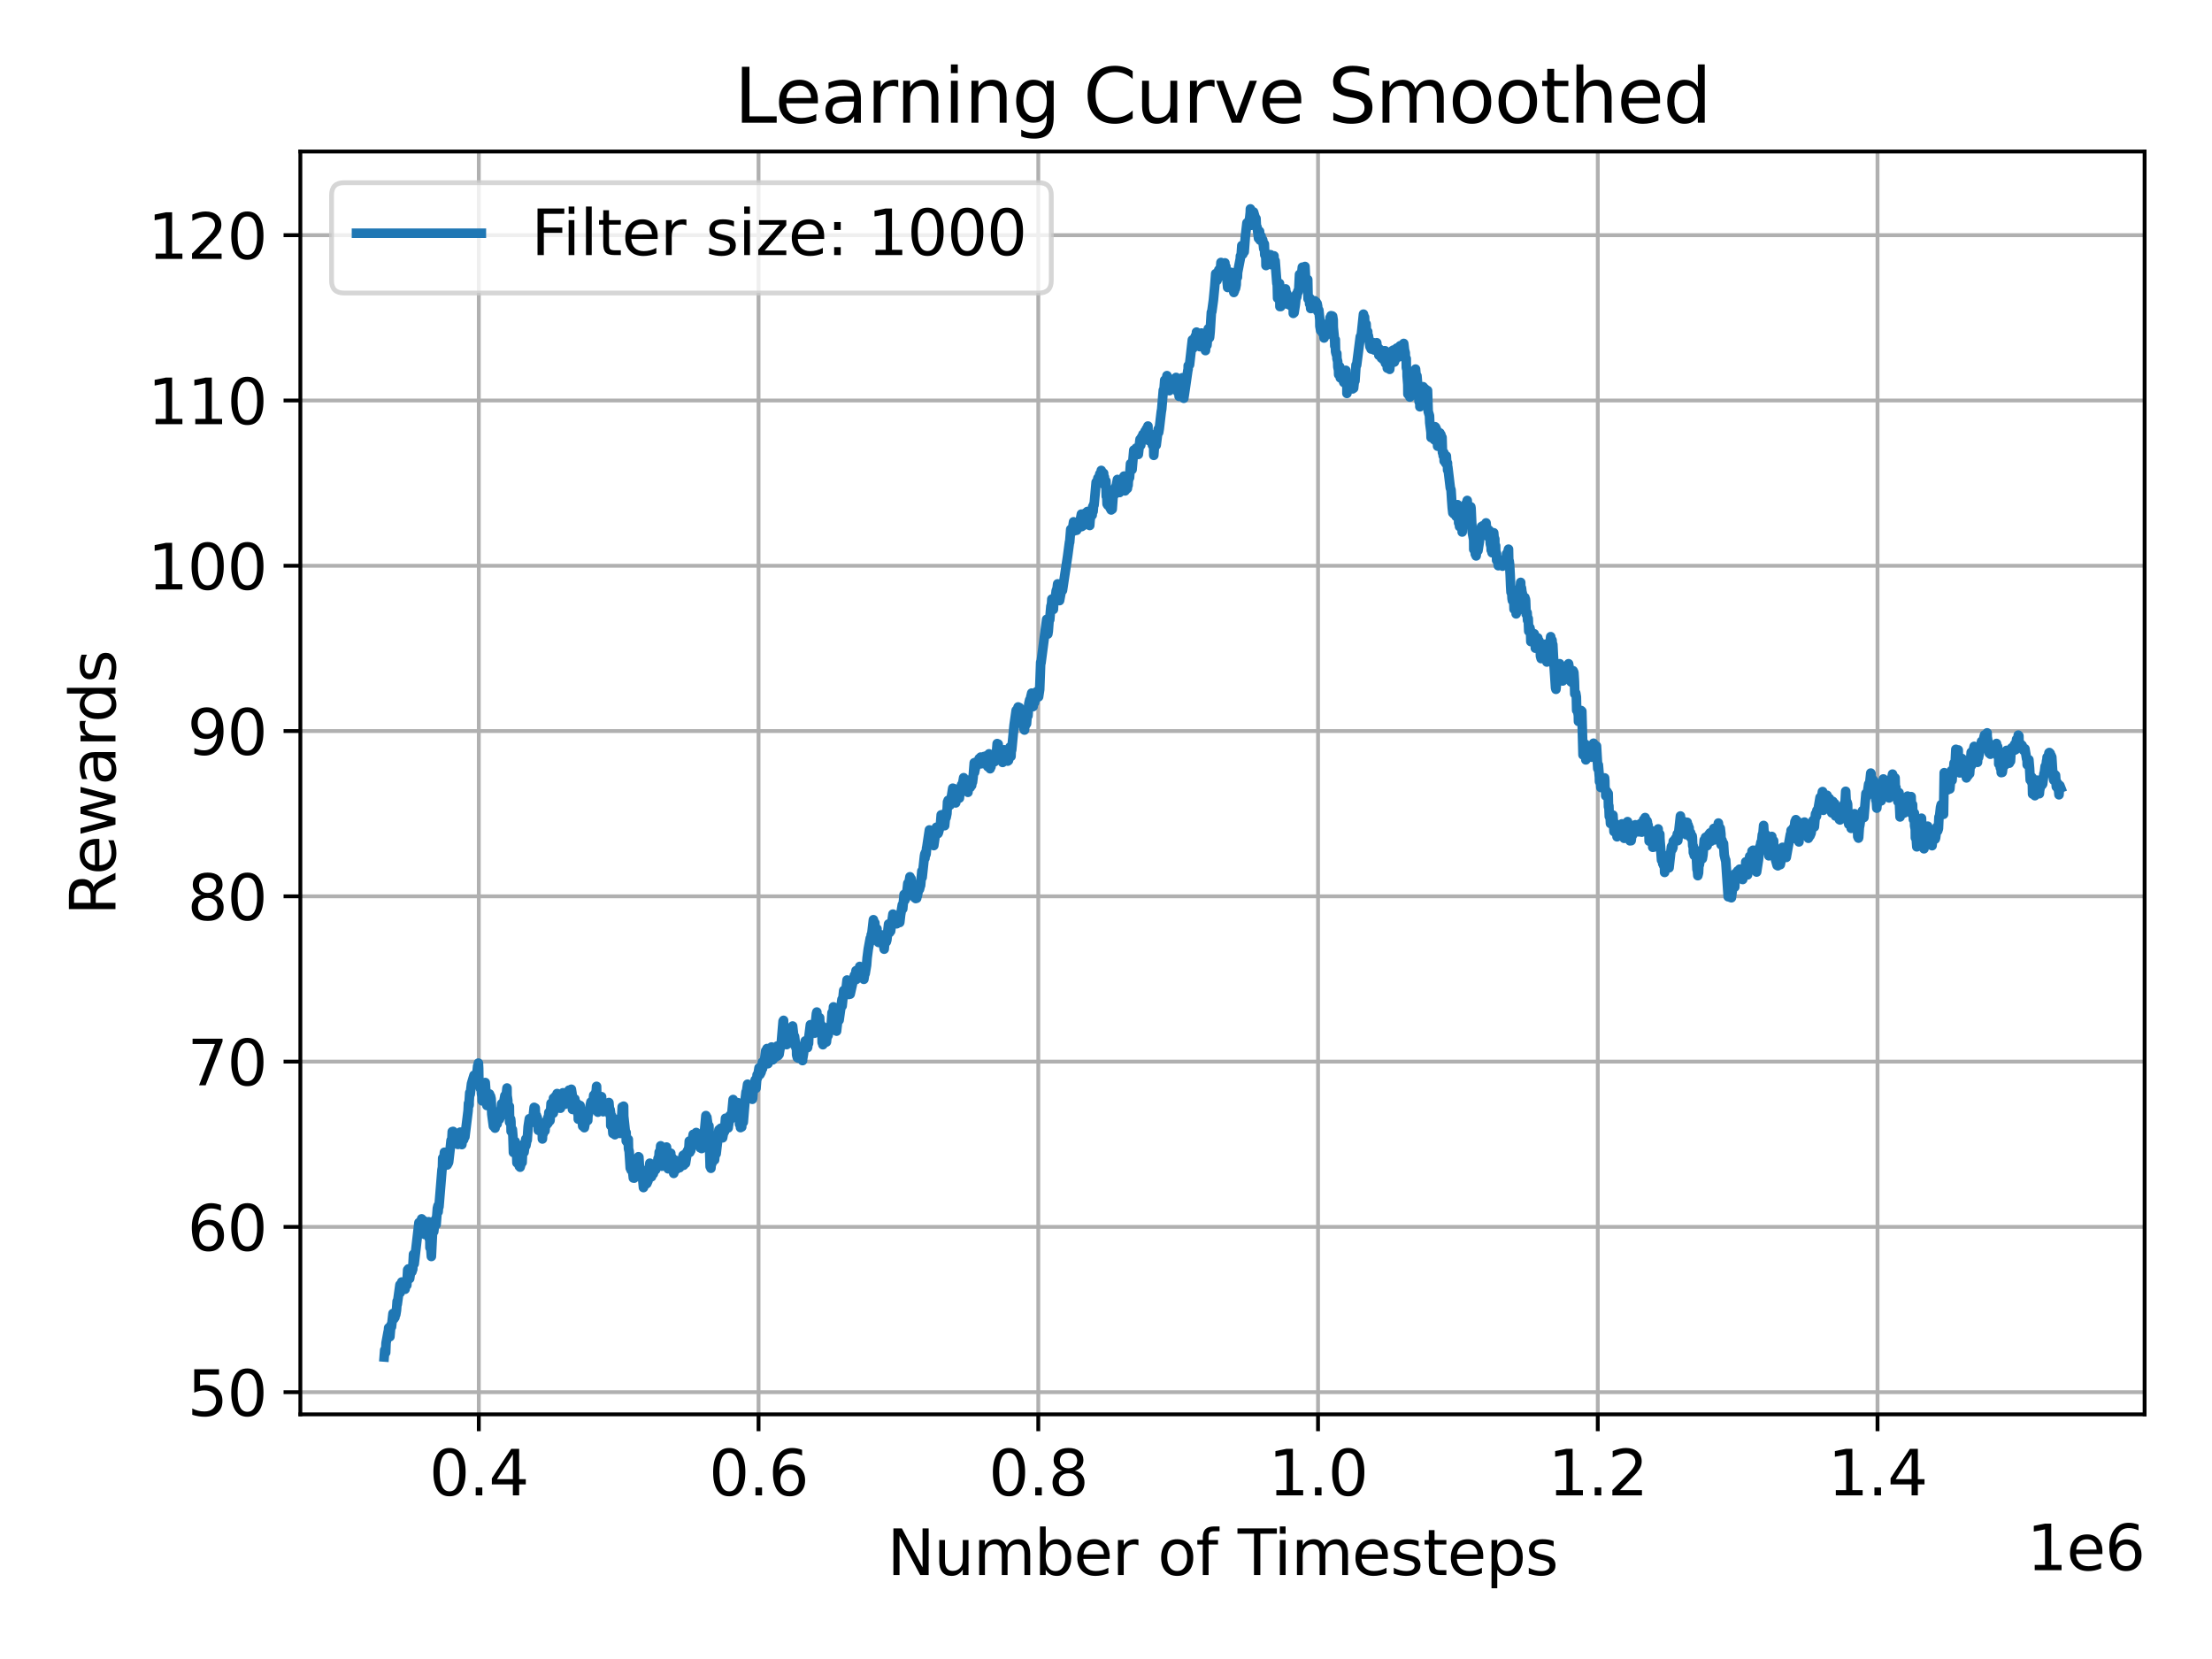 <?xml version="1.0" encoding="utf-8" standalone="no"?>
<!DOCTYPE svg PUBLIC "-//W3C//DTD SVG 1.1//EN"
  "http://www.w3.org/Graphics/SVG/1.1/DTD/svg11.dtd">
<svg xmlns:xlink="http://www.w3.org/1999/xlink" width="460.8pt" height="345.6pt" viewBox="0 0 460.8 345.6" xmlns="http://www.w3.org/2000/svg" version="1.1">
 <defs>
  <style type="text/css">*{stroke-linejoin: round; stroke-linecap: butt}</style>
 </defs>
 <g id="figure_1">
  <g id="patch_1">
   <path d="M 0 345.6 
L 460.8 345.6 
L 460.8 0 
L 0 0 
z
" style="fill: #ffffff"/>
  </g>
  <g id="axes_1">
   <g id="patch_2">
    <path d="M 62.57 294.64 
L 446.76 294.64 
L 446.76 31.56 
L 62.57 31.56 
z
" style="fill: #ffffff"/>
   </g>
   <g id="matplotlib.axis_1">
    <g id="xtick_1">
     <g id="line2d_1">
      <path d="M 99.744 294.64 
L 99.744 31.56 
" clip-path="url(#p87f687e192)" style="fill: none; stroke: #b0b0b0; stroke-width: 0.8; stroke-linecap: square"/>
     </g>
     <g id="line2d_2">
      <defs>
       <path id="md8618f76b2" d="M 0 0 
L 0 3.5 
" style="stroke: #000000; stroke-width: 0.8"/>
      </defs>
      <g>
       <use xlink:href="#md8618f76b2" x="99.744" y="294.64" style="stroke: #000000; stroke-width: 0.8"/>
      </g>
     </g>
     <g id="text_1">
      <!-- 0.4 -->
      <g transform="translate(89.407 311.518)scale(0.13 -0.13)">
       <defs>
        <path id="DejaVuSans-30" d="M 2034 4250 
Q 1547 4250 1301 3770 
Q 1056 3291 1056 2328 
Q 1056 1369 1301 889 
Q 1547 409 2034 409 
Q 2525 409 2770 889 
Q 3016 1369 3016 2328 
Q 3016 3291 2770 3770 
Q 2525 4250 2034 4250 
z
M 2034 4750 
Q 2819 4750 3233 4129 
Q 3647 3509 3647 2328 
Q 3647 1150 3233 529 
Q 2819 -91 2034 -91 
Q 1250 -91 836 529 
Q 422 1150 422 2328 
Q 422 3509 836 4129 
Q 1250 4750 2034 4750 
z
" transform="scale(0.016)"/>
        <path id="DejaVuSans-2e" d="M 684 794 
L 1344 794 
L 1344 0 
L 684 0 
L 684 794 
z
" transform="scale(0.016)"/>
        <path id="DejaVuSans-34" d="M 2419 4116 
L 825 1625 
L 2419 1625 
L 2419 4116 
z
M 2253 4666 
L 3047 4666 
L 3047 1625 
L 3713 1625 
L 3713 1100 
L 3047 1100 
L 3047 0 
L 2419 0 
L 2419 1100 
L 313 1100 
L 313 1709 
L 2253 4666 
z
" transform="scale(0.016)"/>
       </defs>
       <use xlink:href="#DejaVuSans-30"/>
       <use xlink:href="#DejaVuSans-2e" x="63.623"/>
       <use xlink:href="#DejaVuSans-34" x="95.41"/>
      </g>
     </g>
    </g>
    <g id="xtick_2">
     <g id="line2d_3">
      <path d="M 158.019 294.64 
L 158.019 31.56 
" clip-path="url(#p87f687e192)" style="fill: none; stroke: #b0b0b0; stroke-width: 0.8; stroke-linecap: square"/>
     </g>
     <g id="line2d_4">
      <g>
       <use xlink:href="#md8618f76b2" x="158.019" y="294.64" style="stroke: #000000; stroke-width: 0.8"/>
      </g>
     </g>
     <g id="text_2">
      <!-- 0.6 -->
      <g transform="translate(147.682 311.518)scale(0.13 -0.13)">
       <defs>
        <path id="DejaVuSans-36" d="M 2113 2584 
Q 1688 2584 1439 2293 
Q 1191 2003 1191 1497 
Q 1191 994 1439 701 
Q 1688 409 2113 409 
Q 2538 409 2786 701 
Q 3034 994 3034 1497 
Q 3034 2003 2786 2293 
Q 2538 2584 2113 2584 
z
M 3366 4563 
L 3366 3988 
Q 3128 4100 2886 4159 
Q 2644 4219 2406 4219 
Q 1781 4219 1451 3797 
Q 1122 3375 1075 2522 
Q 1259 2794 1537 2939 
Q 1816 3084 2150 3084 
Q 2853 3084 3261 2657 
Q 3669 2231 3669 1497 
Q 3669 778 3244 343 
Q 2819 -91 2113 -91 
Q 1303 -91 875 529 
Q 447 1150 447 2328 
Q 447 3434 972 4092 
Q 1497 4750 2381 4750 
Q 2619 4750 2861 4703 
Q 3103 4656 3366 4563 
z
" transform="scale(0.016)"/>
       </defs>
       <use xlink:href="#DejaVuSans-30"/>
       <use xlink:href="#DejaVuSans-2e" x="63.623"/>
       <use xlink:href="#DejaVuSans-36" x="95.41"/>
      </g>
     </g>
    </g>
    <g id="xtick_3">
     <g id="line2d_5">
      <path d="M 216.294 294.64 
L 216.294 31.56 
" clip-path="url(#p87f687e192)" style="fill: none; stroke: #b0b0b0; stroke-width: 0.8; stroke-linecap: square"/>
     </g>
     <g id="line2d_6">
      <g>
       <use xlink:href="#md8618f76b2" x="216.294" y="294.64" style="stroke: #000000; stroke-width: 0.8"/>
      </g>
     </g>
     <g id="text_3">
      <!-- 0.8 -->
      <g transform="translate(205.957 311.518)scale(0.13 -0.13)">
       <defs>
        <path id="DejaVuSans-38" d="M 2034 2216 
Q 1584 2216 1326 1975 
Q 1069 1734 1069 1313 
Q 1069 891 1326 650 
Q 1584 409 2034 409 
Q 2484 409 2743 651 
Q 3003 894 3003 1313 
Q 3003 1734 2745 1975 
Q 2488 2216 2034 2216 
z
M 1403 2484 
Q 997 2584 770 2862 
Q 544 3141 544 3541 
Q 544 4100 942 4425 
Q 1341 4750 2034 4750 
Q 2731 4750 3128 4425 
Q 3525 4100 3525 3541 
Q 3525 3141 3298 2862 
Q 3072 2584 2669 2484 
Q 3125 2378 3379 2068 
Q 3634 1759 3634 1313 
Q 3634 634 3220 271 
Q 2806 -91 2034 -91 
Q 1263 -91 848 271 
Q 434 634 434 1313 
Q 434 1759 690 2068 
Q 947 2378 1403 2484 
z
M 1172 3481 
Q 1172 3119 1398 2916 
Q 1625 2713 2034 2713 
Q 2441 2713 2670 2916 
Q 2900 3119 2900 3481 
Q 2900 3844 2670 4047 
Q 2441 4250 2034 4250 
Q 1625 4250 1398 4047 
Q 1172 3844 1172 3481 
z
" transform="scale(0.016)"/>
       </defs>
       <use xlink:href="#DejaVuSans-30"/>
       <use xlink:href="#DejaVuSans-2e" x="63.623"/>
       <use xlink:href="#DejaVuSans-38" x="95.41"/>
      </g>
     </g>
    </g>
    <g id="xtick_4">
     <g id="line2d_7">
      <path d="M 274.569 294.64 
L 274.569 31.56 
" clip-path="url(#p87f687e192)" style="fill: none; stroke: #b0b0b0; stroke-width: 0.8; stroke-linecap: square"/>
     </g>
     <g id="line2d_8">
      <g>
       <use xlink:href="#md8618f76b2" x="274.569" y="294.64" style="stroke: #000000; stroke-width: 0.8"/>
      </g>
     </g>
     <g id="text_4">
      <!-- 1.0 -->
      <g transform="translate(264.232 311.518)scale(0.13 -0.13)">
       <defs>
        <path id="DejaVuSans-31" d="M 794 531 
L 1825 531 
L 1825 4091 
L 703 3866 
L 703 4441 
L 1819 4666 
L 2450 4666 
L 2450 531 
L 3481 531 
L 3481 0 
L 794 0 
L 794 531 
z
" transform="scale(0.016)"/>
       </defs>
       <use xlink:href="#DejaVuSans-31"/>
       <use xlink:href="#DejaVuSans-2e" x="63.623"/>
       <use xlink:href="#DejaVuSans-30" x="95.41"/>
      </g>
     </g>
    </g>
    <g id="xtick_5">
     <g id="line2d_9">
      <path d="M 332.845 294.64 
L 332.845 31.56 
" clip-path="url(#p87f687e192)" style="fill: none; stroke: #b0b0b0; stroke-width: 0.8; stroke-linecap: square"/>
     </g>
     <g id="line2d_10">
      <g>
       <use xlink:href="#md8618f76b2" x="332.845" y="294.64" style="stroke: #000000; stroke-width: 0.8"/>
      </g>
     </g>
     <g id="text_5">
      <!-- 1.2 -->
      <g transform="translate(322.508 311.518)scale(0.13 -0.13)">
       <defs>
        <path id="DejaVuSans-32" d="M 1228 531 
L 3431 531 
L 3431 0 
L 469 0 
L 469 531 
Q 828 903 1448 1529 
Q 2069 2156 2228 2338 
Q 2531 2678 2651 2914 
Q 2772 3150 2772 3378 
Q 2772 3750 2511 3984 
Q 2250 4219 1831 4219 
Q 1534 4219 1204 4116 
Q 875 4013 500 3803 
L 500 4441 
Q 881 4594 1212 4672 
Q 1544 4750 1819 4750 
Q 2544 4750 2975 4387 
Q 3406 4025 3406 3419 
Q 3406 3131 3298 2873 
Q 3191 2616 2906 2266 
Q 2828 2175 2409 1742 
Q 1991 1309 1228 531 
z
" transform="scale(0.016)"/>
       </defs>
       <use xlink:href="#DejaVuSans-31"/>
       <use xlink:href="#DejaVuSans-2e" x="63.623"/>
       <use xlink:href="#DejaVuSans-32" x="95.41"/>
      </g>
     </g>
    </g>
    <g id="xtick_6">
     <g id="line2d_11">
      <path d="M 391.12 294.64 
L 391.12 31.56 
" clip-path="url(#p87f687e192)" style="fill: none; stroke: #b0b0b0; stroke-width: 0.8; stroke-linecap: square"/>
     </g>
     <g id="line2d_12">
      <g>
       <use xlink:href="#md8618f76b2" x="391.12" y="294.64" style="stroke: #000000; stroke-width: 0.8"/>
      </g>
     </g>
     <g id="text_6">
      <!-- 1.4 -->
      <g transform="translate(380.783 311.518)scale(0.13 -0.13)">
       <use xlink:href="#DejaVuSans-31"/>
       <use xlink:href="#DejaVuSans-2e" x="63.623"/>
       <use xlink:href="#DejaVuSans-34" x="95.41"/>
      </g>
     </g>
    </g>
    <g id="text_7">
     <!-- Number of Timesteps -->
     <g transform="translate(184.806 328.1)scale(0.13 -0.13)">
      <defs>
       <path id="DejaVuSans-4e" d="M 628 4666 
L 1478 4666 
L 3547 763 
L 3547 4666 
L 4159 4666 
L 4159 0 
L 3309 0 
L 1241 3903 
L 1241 0 
L 628 0 
L 628 4666 
z
" transform="scale(0.016)"/>
       <path id="DejaVuSans-75" d="M 544 1381 
L 544 3500 
L 1119 3500 
L 1119 1403 
Q 1119 906 1312 657 
Q 1506 409 1894 409 
Q 2359 409 2629 706 
Q 2900 1003 2900 1516 
L 2900 3500 
L 3475 3500 
L 3475 0 
L 2900 0 
L 2900 538 
Q 2691 219 2414 64 
Q 2138 -91 1772 -91 
Q 1169 -91 856 284 
Q 544 659 544 1381 
z
M 1991 3584 
L 1991 3584 
z
" transform="scale(0.016)"/>
       <path id="DejaVuSans-6d" d="M 3328 2828 
Q 3544 3216 3844 3400 
Q 4144 3584 4550 3584 
Q 5097 3584 5394 3201 
Q 5691 2819 5691 2113 
L 5691 0 
L 5113 0 
L 5113 2094 
Q 5113 2597 4934 2840 
Q 4756 3084 4391 3084 
Q 3944 3084 3684 2787 
Q 3425 2491 3425 1978 
L 3425 0 
L 2847 0 
L 2847 2094 
Q 2847 2600 2669 2842 
Q 2491 3084 2119 3084 
Q 1678 3084 1418 2786 
Q 1159 2488 1159 1978 
L 1159 0 
L 581 0 
L 581 3500 
L 1159 3500 
L 1159 2956 
Q 1356 3278 1631 3431 
Q 1906 3584 2284 3584 
Q 2666 3584 2933 3390 
Q 3200 3197 3328 2828 
z
" transform="scale(0.016)"/>
       <path id="DejaVuSans-62" d="M 3116 1747 
Q 3116 2381 2855 2742 
Q 2594 3103 2138 3103 
Q 1681 3103 1420 2742 
Q 1159 2381 1159 1747 
Q 1159 1113 1420 752 
Q 1681 391 2138 391 
Q 2594 391 2855 752 
Q 3116 1113 3116 1747 
z
M 1159 2969 
Q 1341 3281 1617 3432 
Q 1894 3584 2278 3584 
Q 2916 3584 3314 3078 
Q 3713 2572 3713 1747 
Q 3713 922 3314 415 
Q 2916 -91 2278 -91 
Q 1894 -91 1617 61 
Q 1341 213 1159 525 
L 1159 0 
L 581 0 
L 581 4863 
L 1159 4863 
L 1159 2969 
z
" transform="scale(0.016)"/>
       <path id="DejaVuSans-65" d="M 3597 1894 
L 3597 1613 
L 953 1613 
Q 991 1019 1311 708 
Q 1631 397 2203 397 
Q 2534 397 2845 478 
Q 3156 559 3463 722 
L 3463 178 
Q 3153 47 2828 -22 
Q 2503 -91 2169 -91 
Q 1331 -91 842 396 
Q 353 884 353 1716 
Q 353 2575 817 3079 
Q 1281 3584 2069 3584 
Q 2775 3584 3186 3129 
Q 3597 2675 3597 1894 
z
M 3022 2063 
Q 3016 2534 2758 2815 
Q 2500 3097 2075 3097 
Q 1594 3097 1305 2825 
Q 1016 2553 972 2059 
L 3022 2063 
z
" transform="scale(0.016)"/>
       <path id="DejaVuSans-72" d="M 2631 2963 
Q 2534 3019 2420 3045 
Q 2306 3072 2169 3072 
Q 1681 3072 1420 2755 
Q 1159 2438 1159 1844 
L 1159 0 
L 581 0 
L 581 3500 
L 1159 3500 
L 1159 2956 
Q 1341 3275 1631 3429 
Q 1922 3584 2338 3584 
Q 2397 3584 2469 3576 
Q 2541 3569 2628 3553 
L 2631 2963 
z
" transform="scale(0.016)"/>
       <path id="DejaVuSans-20" transform="scale(0.016)"/>
       <path id="DejaVuSans-6f" d="M 1959 3097 
Q 1497 3097 1228 2736 
Q 959 2375 959 1747 
Q 959 1119 1226 758 
Q 1494 397 1959 397 
Q 2419 397 2687 759 
Q 2956 1122 2956 1747 
Q 2956 2369 2687 2733 
Q 2419 3097 1959 3097 
z
M 1959 3584 
Q 2709 3584 3137 3096 
Q 3566 2609 3566 1747 
Q 3566 888 3137 398 
Q 2709 -91 1959 -91 
Q 1206 -91 779 398 
Q 353 888 353 1747 
Q 353 2609 779 3096 
Q 1206 3584 1959 3584 
z
" transform="scale(0.016)"/>
       <path id="DejaVuSans-66" d="M 2375 4863 
L 2375 4384 
L 1825 4384 
Q 1516 4384 1395 4259 
Q 1275 4134 1275 3809 
L 1275 3500 
L 2222 3500 
L 2222 3053 
L 1275 3053 
L 1275 0 
L 697 0 
L 697 3053 
L 147 3053 
L 147 3500 
L 697 3500 
L 697 3744 
Q 697 4328 969 4595 
Q 1241 4863 1831 4863 
L 2375 4863 
z
" transform="scale(0.016)"/>
       <path id="DejaVuSans-54" d="M -19 4666 
L 3928 4666 
L 3928 4134 
L 2272 4134 
L 2272 0 
L 1638 0 
L 1638 4134 
L -19 4134 
L -19 4666 
z
" transform="scale(0.016)"/>
       <path id="DejaVuSans-69" d="M 603 3500 
L 1178 3500 
L 1178 0 
L 603 0 
L 603 3500 
z
M 603 4863 
L 1178 4863 
L 1178 4134 
L 603 4134 
L 603 4863 
z
" transform="scale(0.016)"/>
       <path id="DejaVuSans-73" d="M 2834 3397 
L 2834 2853 
Q 2591 2978 2328 3040 
Q 2066 3103 1784 3103 
Q 1356 3103 1142 2972 
Q 928 2841 928 2578 
Q 928 2378 1081 2264 
Q 1234 2150 1697 2047 
L 1894 2003 
Q 2506 1872 2764 1633 
Q 3022 1394 3022 966 
Q 3022 478 2636 193 
Q 2250 -91 1575 -91 
Q 1294 -91 989 -36 
Q 684 19 347 128 
L 347 722 
Q 666 556 975 473 
Q 1284 391 1588 391 
Q 1994 391 2212 530 
Q 2431 669 2431 922 
Q 2431 1156 2273 1281 
Q 2116 1406 1581 1522 
L 1381 1569 
Q 847 1681 609 1914 
Q 372 2147 372 2553 
Q 372 3047 722 3315 
Q 1072 3584 1716 3584 
Q 2034 3584 2315 3537 
Q 2597 3491 2834 3397 
z
" transform="scale(0.016)"/>
       <path id="DejaVuSans-74" d="M 1172 4494 
L 1172 3500 
L 2356 3500 
L 2356 3053 
L 1172 3053 
L 1172 1153 
Q 1172 725 1289 603 
Q 1406 481 1766 481 
L 2356 481 
L 2356 0 
L 1766 0 
Q 1100 0 847 248 
Q 594 497 594 1153 
L 594 3053 
L 172 3053 
L 172 3500 
L 594 3500 
L 594 4494 
L 1172 4494 
z
" transform="scale(0.016)"/>
       <path id="DejaVuSans-70" d="M 1159 525 
L 1159 -1331 
L 581 -1331 
L 581 3500 
L 1159 3500 
L 1159 2969 
Q 1341 3281 1617 3432 
Q 1894 3584 2278 3584 
Q 2916 3584 3314 3078 
Q 3713 2572 3713 1747 
Q 3713 922 3314 415 
Q 2916 -91 2278 -91 
Q 1894 -91 1617 61 
Q 1341 213 1159 525 
z
M 3116 1747 
Q 3116 2381 2855 2742 
Q 2594 3103 2138 3103 
Q 1681 3103 1420 2742 
Q 1159 2381 1159 1747 
Q 1159 1113 1420 752 
Q 1681 391 2138 391 
Q 2594 391 2855 752 
Q 3116 1113 3116 1747 
z
" transform="scale(0.016)"/>
      </defs>
      <use xlink:href="#DejaVuSans-4e"/>
      <use xlink:href="#DejaVuSans-75" x="74.805"/>
      <use xlink:href="#DejaVuSans-6d" x="138.184"/>
      <use xlink:href="#DejaVuSans-62" x="235.596"/>
      <use xlink:href="#DejaVuSans-65" x="299.072"/>
      <use xlink:href="#DejaVuSans-72" x="360.596"/>
      <use xlink:href="#DejaVuSans-20" x="401.709"/>
      <use xlink:href="#DejaVuSans-6f" x="433.496"/>
      <use xlink:href="#DejaVuSans-66" x="494.678"/>
      <use xlink:href="#DejaVuSans-20" x="529.883"/>
      <use xlink:href="#DejaVuSans-54" x="561.67"/>
      <use xlink:href="#DejaVuSans-69" x="619.629"/>
      <use xlink:href="#DejaVuSans-6d" x="647.412"/>
      <use xlink:href="#DejaVuSans-65" x="744.824"/>
      <use xlink:href="#DejaVuSans-73" x="806.348"/>
      <use xlink:href="#DejaVuSans-74" x="858.447"/>
      <use xlink:href="#DejaVuSans-65" x="897.656"/>
      <use xlink:href="#DejaVuSans-70" x="959.18"/>
      <use xlink:href="#DejaVuSans-73" x="1022.656"/>
     </g>
    </g>
    <g id="text_8">
     <!-- 1e6 -->
     <g transform="translate(422.218 327.1)scale(0.13 -0.13)">
      <use xlink:href="#DejaVuSans-31"/>
      <use xlink:href="#DejaVuSans-65" x="63.623"/>
      <use xlink:href="#DejaVuSans-36" x="125.146"/>
     </g>
    </g>
   </g>
   <g id="matplotlib.axis_2">
    <g id="ytick_1">
     <g id="line2d_13">
      <path d="M 62.57 290.011 
L 446.76 290.011 
" clip-path="url(#p87f687e192)" style="fill: none; stroke: #b0b0b0; stroke-width: 0.8; stroke-linecap: square"/>
     </g>
     <g id="line2d_14">
      <defs>
       <path id="mf9cfb2b1ab" d="M 0 0 
L -3.5 0 
" style="stroke: #000000; stroke-width: 0.8"/>
      </defs>
      <g>
       <use xlink:href="#mf9cfb2b1ab" x="62.57" y="290.011" style="stroke: #000000; stroke-width: 0.8"/>
      </g>
     </g>
     <g id="text_9">
      <!-- 50 -->
      <g transform="translate(39.028 294.95)scale(0.13 -0.13)">
       <defs>
        <path id="DejaVuSans-35" d="M 691 4666 
L 3169 4666 
L 3169 4134 
L 1269 4134 
L 1269 2991 
Q 1406 3038 1543 3061 
Q 1681 3084 1819 3084 
Q 2600 3084 3056 2656 
Q 3513 2228 3513 1497 
Q 3513 744 3044 326 
Q 2575 -91 1722 -91 
Q 1428 -91 1123 -41 
Q 819 9 494 109 
L 494 744 
Q 775 591 1075 516 
Q 1375 441 1709 441 
Q 2250 441 2565 725 
Q 2881 1009 2881 1497 
Q 2881 1984 2565 2268 
Q 2250 2553 1709 2553 
Q 1456 2553 1204 2497 
Q 953 2441 691 2322 
L 691 4666 
z
" transform="scale(0.016)"/>
       </defs>
       <use xlink:href="#DejaVuSans-35"/>
       <use xlink:href="#DejaVuSans-30" x="63.623"/>
      </g>
     </g>
    </g>
    <g id="ytick_2">
     <g id="line2d_15">
      <path d="M 62.57 255.58 
L 446.76 255.58 
" clip-path="url(#p87f687e192)" style="fill: none; stroke: #b0b0b0; stroke-width: 0.8; stroke-linecap: square"/>
     </g>
     <g id="line2d_16">
      <g>
       <use xlink:href="#mf9cfb2b1ab" x="62.57" y="255.58" style="stroke: #000000; stroke-width: 0.8"/>
      </g>
     </g>
     <g id="text_10">
      <!-- 60 -->
      <g transform="translate(39.028 260.519)scale(0.13 -0.13)">
       <use xlink:href="#DejaVuSans-36"/>
       <use xlink:href="#DejaVuSans-30" x="63.623"/>
      </g>
     </g>
    </g>
    <g id="ytick_3">
     <g id="line2d_17">
      <path d="M 62.57 221.149 
L 446.76 221.149 
" clip-path="url(#p87f687e192)" style="fill: none; stroke: #b0b0b0; stroke-width: 0.8; stroke-linecap: square"/>
     </g>
     <g id="line2d_18">
      <g>
       <use xlink:href="#mf9cfb2b1ab" x="62.57" y="221.149" style="stroke: #000000; stroke-width: 0.8"/>
      </g>
     </g>
     <g id="text_11">
      <!-- 70 -->
      <g transform="translate(39.028 226.088)scale(0.13 -0.13)">
       <defs>
        <path id="DejaVuSans-37" d="M 525 4666 
L 3525 4666 
L 3525 4397 
L 1831 0 
L 1172 0 
L 2766 4134 
L 525 4134 
L 525 4666 
z
" transform="scale(0.016)"/>
       </defs>
       <use xlink:href="#DejaVuSans-37"/>
       <use xlink:href="#DejaVuSans-30" x="63.623"/>
      </g>
     </g>
    </g>
    <g id="ytick_4">
     <g id="line2d_19">
      <path d="M 62.57 186.718 
L 446.76 186.718 
" clip-path="url(#p87f687e192)" style="fill: none; stroke: #b0b0b0; stroke-width: 0.8; stroke-linecap: square"/>
     </g>
     <g id="line2d_20">
      <g>
       <use xlink:href="#mf9cfb2b1ab" x="62.57" y="186.718" style="stroke: #000000; stroke-width: 0.8"/>
      </g>
     </g>
     <g id="text_12">
      <!-- 80 -->
      <g transform="translate(39.028 191.657)scale(0.13 -0.13)">
       <use xlink:href="#DejaVuSans-38"/>
       <use xlink:href="#DejaVuSans-30" x="63.623"/>
      </g>
     </g>
    </g>
    <g id="ytick_5">
     <g id="line2d_21">
      <path d="M 62.57 152.287 
L 446.76 152.287 
" clip-path="url(#p87f687e192)" style="fill: none; stroke: #b0b0b0; stroke-width: 0.8; stroke-linecap: square"/>
     </g>
     <g id="line2d_22">
      <g>
       <use xlink:href="#mf9cfb2b1ab" x="62.57" y="152.287" style="stroke: #000000; stroke-width: 0.8"/>
      </g>
     </g>
     <g id="text_13">
      <!-- 90 -->
      <g transform="translate(39.028 157.226)scale(0.13 -0.13)">
       <defs>
        <path id="DejaVuSans-39" d="M 703 97 
L 703 672 
Q 941 559 1184 500 
Q 1428 441 1663 441 
Q 2288 441 2617 861 
Q 2947 1281 2994 2138 
Q 2813 1869 2534 1725 
Q 2256 1581 1919 1581 
Q 1219 1581 811 2004 
Q 403 2428 403 3163 
Q 403 3881 828 4315 
Q 1253 4750 1959 4750 
Q 2769 4750 3195 4129 
Q 3622 3509 3622 2328 
Q 3622 1225 3098 567 
Q 2575 -91 1691 -91 
Q 1453 -91 1209 -44 
Q 966 3 703 97 
z
M 1959 2075 
Q 2384 2075 2632 2365 
Q 2881 2656 2881 3163 
Q 2881 3666 2632 3958 
Q 2384 4250 1959 4250 
Q 1534 4250 1286 3958 
Q 1038 3666 1038 3163 
Q 1038 2656 1286 2365 
Q 1534 2075 1959 2075 
z
" transform="scale(0.016)"/>
       </defs>
       <use xlink:href="#DejaVuSans-39"/>
       <use xlink:href="#DejaVuSans-30" x="63.623"/>
      </g>
     </g>
    </g>
    <g id="ytick_6">
     <g id="line2d_23">
      <path d="M 62.57 117.856 
L 446.76 117.856 
" clip-path="url(#p87f687e192)" style="fill: none; stroke: #b0b0b0; stroke-width: 0.8; stroke-linecap: square"/>
     </g>
     <g id="line2d_24">
      <g>
       <use xlink:href="#mf9cfb2b1ab" x="62.57" y="117.856" style="stroke: #000000; stroke-width: 0.8"/>
      </g>
     </g>
     <g id="text_14">
      <!-- 100 -->
      <g transform="translate(30.756 122.795)scale(0.13 -0.13)">
       <use xlink:href="#DejaVuSans-31"/>
       <use xlink:href="#DejaVuSans-30" x="63.623"/>
       <use xlink:href="#DejaVuSans-30" x="127.246"/>
      </g>
     </g>
    </g>
    <g id="ytick_7">
     <g id="line2d_25">
      <path d="M 62.57 83.424 
L 446.76 83.424 
" clip-path="url(#p87f687e192)" style="fill: none; stroke: #b0b0b0; stroke-width: 0.8; stroke-linecap: square"/>
     </g>
     <g id="line2d_26">
      <g>
       <use xlink:href="#mf9cfb2b1ab" x="62.57" y="83.424" style="stroke: #000000; stroke-width: 0.8"/>
      </g>
     </g>
     <g id="text_15">
      <!-- 110 -->
      <g transform="translate(30.756 88.363)scale(0.13 -0.13)">
       <use xlink:href="#DejaVuSans-31"/>
       <use xlink:href="#DejaVuSans-31" x="63.623"/>
       <use xlink:href="#DejaVuSans-30" x="127.246"/>
      </g>
     </g>
    </g>
    <g id="ytick_8">
     <g id="line2d_27">
      <path d="M 62.57 48.993 
L 446.76 48.993 
" clip-path="url(#p87f687e192)" style="fill: none; stroke: #b0b0b0; stroke-width: 0.8; stroke-linecap: square"/>
     </g>
     <g id="line2d_28">
      <g>
       <use xlink:href="#mf9cfb2b1ab" x="62.57" y="48.993" style="stroke: #000000; stroke-width: 0.8"/>
      </g>
     </g>
     <g id="text_16">
      <!-- 120 -->
      <g transform="translate(30.756 53.932)scale(0.13 -0.13)">
       <use xlink:href="#DejaVuSans-31"/>
       <use xlink:href="#DejaVuSans-32" x="63.623"/>
       <use xlink:href="#DejaVuSans-30" x="127.246"/>
      </g>
     </g>
    </g>
    <g id="text_17">
     <!-- Rewards -->
     <g transform="translate(24.053 190.694)rotate(-90)scale(0.13 -0.13)">
      <defs>
       <path id="DejaVuSans-52" d="M 2841 2188 
Q 3044 2119 3236 1894 
Q 3428 1669 3622 1275 
L 4263 0 
L 3584 0 
L 2988 1197 
Q 2756 1666 2539 1819 
Q 2322 1972 1947 1972 
L 1259 1972 
L 1259 0 
L 628 0 
L 628 4666 
L 2053 4666 
Q 2853 4666 3247 4331 
Q 3641 3997 3641 3322 
Q 3641 2881 3436 2590 
Q 3231 2300 2841 2188 
z
M 1259 4147 
L 1259 2491 
L 2053 2491 
Q 2509 2491 2742 2702 
Q 2975 2913 2975 3322 
Q 2975 3731 2742 3939 
Q 2509 4147 2053 4147 
L 1259 4147 
z
" transform="scale(0.016)"/>
       <path id="DejaVuSans-77" d="M 269 3500 
L 844 3500 
L 1563 769 
L 2278 3500 
L 2956 3500 
L 3675 769 
L 4391 3500 
L 4966 3500 
L 4050 0 
L 3372 0 
L 2619 2869 
L 1863 0 
L 1184 0 
L 269 3500 
z
" transform="scale(0.016)"/>
       <path id="DejaVuSans-61" d="M 2194 1759 
Q 1497 1759 1228 1600 
Q 959 1441 959 1056 
Q 959 750 1161 570 
Q 1363 391 1709 391 
Q 2188 391 2477 730 
Q 2766 1069 2766 1631 
L 2766 1759 
L 2194 1759 
z
M 3341 1997 
L 3341 0 
L 2766 0 
L 2766 531 
Q 2569 213 2275 61 
Q 1981 -91 1556 -91 
Q 1019 -91 701 211 
Q 384 513 384 1019 
Q 384 1609 779 1909 
Q 1175 2209 1959 2209 
L 2766 2209 
L 2766 2266 
Q 2766 2663 2505 2880 
Q 2244 3097 1772 3097 
Q 1472 3097 1187 3025 
Q 903 2953 641 2809 
L 641 3341 
Q 956 3463 1253 3523 
Q 1550 3584 1831 3584 
Q 2591 3584 2966 3190 
Q 3341 2797 3341 1997 
z
" transform="scale(0.016)"/>
       <path id="DejaVuSans-64" d="M 2906 2969 
L 2906 4863 
L 3481 4863 
L 3481 0 
L 2906 0 
L 2906 525 
Q 2725 213 2448 61 
Q 2172 -91 1784 -91 
Q 1150 -91 751 415 
Q 353 922 353 1747 
Q 353 2572 751 3078 
Q 1150 3584 1784 3584 
Q 2172 3584 2448 3432 
Q 2725 3281 2906 2969 
z
M 947 1747 
Q 947 1113 1208 752 
Q 1469 391 1925 391 
Q 2381 391 2643 752 
Q 2906 1113 2906 1747 
Q 2906 2381 2643 2742 
Q 2381 3103 1925 3103 
Q 1469 3103 1208 2742 
Q 947 2381 947 1747 
z
" transform="scale(0.016)"/>
      </defs>
      <use xlink:href="#DejaVuSans-52"/>
      <use xlink:href="#DejaVuSans-65" x="64.982"/>
      <use xlink:href="#DejaVuSans-77" x="126.506"/>
      <use xlink:href="#DejaVuSans-61" x="208.293"/>
      <use xlink:href="#DejaVuSans-72" x="269.572"/>
      <use xlink:href="#DejaVuSans-64" x="308.936"/>
      <use xlink:href="#DejaVuSans-73" x="372.412"/>
     </g>
    </g>
   </g>
   <g id="line2d_29">
    <path d="M 80.033 282.682 
L 80.145 281.235 
L 80.272 281.24 
L 80.345 281.764 
L 80.42 279.791 
L 80.86 277.4 
L 80.881 277.675 
L 80.964 276.611 
L 81.054 277.72 
L 81.175 277.127 
L 81.204 277.359 
L 81.224 278.457 
L 81.422 276.061 
L 81.535 276.414 
L 81.555 276.405 
L 81.869 273.618 
L 81.893 274.549 
L 82.042 274.759 
L 82.07 274.733 
L 82.222 274.196 
L 82.267 274.448 
L 82.318 273.441 
L 82.445 273.867 
L 82.596 272.953 
L 82.732 271.064 
L 82.754 271.713 
L 83.317 267.645 
L 83.347 267.877 
L 83.366 269.305 
L 83.5 268.179 
L 83.587 268.587 
L 83.587 268.195 
L 83.696 267.065 
L 83.748 268.22 
L 83.765 268.181 
L 83.929 267.171 
L 83.956 268.22 
L 84.2 268.193 
L 84.355 267.03 
L 84.38 268.578 
L 84.58 267.187 
L 84.608 267.247 
L 84.754 267.732 
L 84.924 264.533 
L 84.95 265.351 
L 85.073 264.341 
L 85.119 265.443 
L 85.19 265.348 
L 85.342 266.347 
L 85.641 264.256 
L 85.788 264.936 
L 85.81 264.927 
L 85.957 264.393 
L 85.98 264.434 
L 86.142 261.297 
L 86.261 261.579 
L 86.287 263.277 
L 87.273 254.693 
L 87.38 256.963 
L 87.835 253.912 
L 87.988 254.169 
L 88.069 254.714 
L 88.154 254.354 
L 88.222 254.467 
L 88.325 254.311 
L 88.376 254.497 
L 88.473 257.152 
L 88.784 254.54 
L 88.808 256.306 
L 88.827 256.286 
L 88.997 255.645 
L 89.109 256.735 
L 89.314 254.512 
L 89.39 257.938 
L 89.527 256.661 
L 89.568 259.916 
L 89.748 260.123 
L 89.861 261.746 
L 90.151 255.834 
L 90.178 255.85 
L 90.337 255.304 
L 90.361 256.561 
L 90.568 254.792 
L 90.76 253.951 
L 90.851 255.126 
L 91.116 251.699 
L 91.245 251.177 
L 91.274 252.45 
L 91.349 251.423 
L 91.445 251.401 
L 92.075 243.691 
L 92.176 243.154 
L 92.222 241.254 
L 92.251 241.594 
L 92.403 242.176 
L 92.585 240.04 
L 92.735 240.315 
L 92.756 240.742 
L 92.899 240.842 
L 92.918 240.653 
L 92.973 241.361 
L 93.125 241.745 
L 93.165 242.684 
L 93.454 242.148 
L 93.801 239.112 
L 93.963 237.558 
L 94.11 237.778 
L 94.212 235.741 
L 94.235 236.404 
L 94.382 235.693 
L 94.537 236.102 
L 94.562 236.879 
L 94.716 237.172 
L 94.761 237.672 
L 94.826 237.121 
L 95.084 237.907 
L 95.104 237.808 
L 95.255 237.861 
L 95.262 238.289 
L 95.395 238.402 
L 95.583 237.382 
L 95.611 238.197 
L 95.872 235.843 
L 96.021 235.848 
L 96.041 237.233 
L 96.213 238.438 
L 96.362 237.259 
L 96.382 237.507 
L 96.524 236.895 
L 96.602 237.404 
L 96.623 237.172 
L 96.824 235.732 
L 96.846 236.833 
L 97.521 231.334 
L 97.592 229.852 
L 97.714 230.258 
L 97.735 230.119 
L 97.736 229.51 
L 97.855 227.637 
L 97.951 227.989 
L 98.221 225.743 
L 98.745 223.991 
L 98.875 224.084 
L 98.936 224.472 
L 98.958 225.878 
L 99.137 225.71 
L 99.506 222.038 
L 99.528 223.509 
L 99.6 222.6 
L 99.659 221.467 
L 99.714 222.529 
L 99.766 225.752 
L 99.918 225.167 
L 99.94 225.714 
L 100.086 226.196 
L 100.106 226.821 
L 100.188 226.618 
L 100.254 226.465 
L 100.298 227.829 
L 100.422 228.391 
L 100.446 229.331 
L 100.594 229.126 
L 100.613 229.252 
L 101.086 225.511 
L 101.421 230.295 
L 101.634 228.371 
L 101.78 228.66 
L 101.976 227.897 
L 102.033 228.989 
L 102.188 228.359 
L 102.312 228.909 
L 102.451 232.1 
L 102.782 234.598 
L 102.925 232.975 
L 102.954 232.75 
L 103.108 233.809 
L 103.13 235.008 
L 103.486 231.667 
L 103.569 234.135 
L 103.689 232.941 
L 103.717 233.251 
L 103.865 232.465 
L 104.037 233.169 
L 104.209 232.727 
L 104.301 232.183 
L 104.502 229.93 
L 104.647 230.063 
L 104.733 230.777 
L 104.789 230.338 
L 104.807 230.317 
L 105.182 228.233 
L 105.238 228.223 
L 105.284 229.629 
L 105.617 226.653 
L 105.636 228.222 
L 105.784 229.252 
L 105.802 231.011 
L 105.965 231.759 
L 105.995 231.711 
L 106.11 230.472 
L 106.159 233.774 
L 106.275 233.73 
L 106.379 233.13 
L 106.438 233.686 
L 106.473 235.678 
L 106.732 235.302 
L 106.849 236.668 
L 106.959 240.093 
L 107.311 237.782 
L 107.335 239.152 
L 107.527 239.538 
L 107.632 240.437 
L 107.69 242.242 
L 107.739 242.16 
L 107.874 241.013 
L 107.905 241.085 
L 108 242.491 
L 108.149 242.107 
L 108.182 242.962 
L 108.203 242.839 
L 108.353 243.146 
L 108.646 242.068 
L 108.727 241.94 
L 108.768 242.171 
L 108.874 239.71 
L 108.893 239.986 
L 109.006 238.399 
L 109.058 239.759 
L 109.116 238.535 
L 109.175 240.031 
L 109.532 237.28 
L 109.556 238.656 
L 109.726 237.678 
L 109.83 237.512 
L 110.018 234.735 
L 110.276 233.045 
L 110.534 233.956 
L 110.602 233.882 
L 110.706 233.15 
L 110.78 233.669 
L 110.856 233.486 
L 110.981 233.379 
L 111.273 230.679 
L 111.341 231.536 
L 111.49 230.802 
L 111.542 232.134 
L 111.75 232.369 
L 111.804 233.887 
L 111.907 232.772 
L 111.948 232.946 
L 111.971 233.676 
L 112.122 233.569 
L 112.141 235.46 
L 112.247 234.135 
L 112.289 234.31 
L 112.438 234.112 
L 112.468 235.057 
L 112.774 234.067 
L 112.803 235.643 
L 112.823 235.639 
L 112.944 234.894 
L 112.992 237.267 
L 113.045 236.221 
L 113.077 235.341 
L 113.134 236.26 
L 113.506 234.622 
L 113.507 234.384 
L 113.529 235.587 
L 113.617 234.543 
L 113.887 233.412 
L 113.908 234.293 
L 113.908 234.166 
L 114.147 232.758 
L 114.169 233.98 
L 114.34 231.738 
L 114.424 232.639 
L 114.565 233.475 
L 114.592 233.341 
L 114.795 229.846 
L 114.858 231.63 
L 114.986 229.987 
L 115.013 230.277 
L 115.034 231.285 
L 115.177 231.415 
L 115.203 231.329 
L 115.266 231.897 
L 115.304 228.762 
L 115.433 229.351 
L 115.512 229.788 
L 115.584 229.669 
L 115.709 228.367 
L 115.76 228.72 
L 115.909 228.96 
L 116.056 227.805 
L 116.153 230.841 
L 116.25 230.512 
L 116.282 230.832 
L 116.427 230.542 
L 116.515 229.253 
L 116.576 230.486 
L 116.723 229.619 
L 116.754 230.86 
L 116.801 230.28 
L 117.165 228.464 
L 117.22 228.701 
L 117.281 227.646 
L 117.332 228.437 
L 117.351 229.137 
L 117.499 228.161 
L 117.523 229.126 
L 117.667 229.281 
L 117.738 230.029 
L 117.851 228.605 
L 117.912 229.063 
L 118.026 227.99 
L 118.091 229.147 
L 118.351 228.422 
L 118.533 227.098 
L 118.553 227.919 
L 118.733 228.643 
L 118.881 227.01 
L 118.902 228.279 
L 119.021 226.913 
L 119.178 227.899 
L 119.254 231.111 
L 119.337 230.992 
L 119.743 228.93 
L 119.765 229.937 
L 119.929 230.028 
L 120.035 229.697 
L 120.178 229.856 
L 120.375 232.045 
L 120.447 231.727 
L 120.467 233.147 
L 120.702 233.111 
L 120.84 230.283 
L 120.882 231.387 
L 120.93 233.193 
L 121.189 232.338 
L 121.382 234.588 
L 121.535 234.214 
L 121.556 234.224 
L 121.712 234.186 
L 121.731 234.913 
L 122.117 232.864 
L 122.416 232.404 
L 122.436 233.415 
L 122.484 232.43 
L 122.584 232.066 
L 123.102 229.569 
L 123.131 230.739 
L 123.266 230.46 
L 123.285 230.572 
L 123.455 230.682 
L 123.679 228.161 
L 123.969 228.043 
L 124.062 227.651 
L 124.111 228.578 
L 124.277 226.306 
L 124.374 230.734 
L 124.548 231.685 
L 124.62 230.568 
L 124.71 231.136 
L 124.741 230.953 
L 124.815 229.961 
L 124.884 230.897 
L 125.054 228.622 
L 125.209 228.927 
L 125.319 228.457 
L 125.34 230.912 
L 125.516 231.031 
L 125.662 231.592 
L 125.714 230.639 
L 125.808 230.678 
L 125.957 230.3 
L 126.173 230.705 
L 126.237 229.805 
L 126.268 230.75 
L 126.527 231.051 
L 126.636 230.159 
L 126.845 229.681 
L 127.058 232.245 
L 127.101 231.164 
L 127.211 231.929 
L 127.235 234.486 
L 127.437 232.484 
L 127.506 233.867 
L 127.68 236.117 
L 127.994 235.108 
L 128.093 236.382 
L 128.302 236.217 
L 128.557 234.77 
L 128.581 235.419 
L 128.784 236.025 
L 129.05 233.05 
L 129.184 234.524 
L 129.205 236.108 
L 129.353 235.815 
L 129.617 230.59 
L 129.766 232.261 
L 129.912 230.44 
L 129.933 232.514 
L 130.316 236.142 
L 130.434 235.919 
L 130.46 237.692 
L 130.796 238.149 
L 130.884 237.348 
L 130.928 239.284 
L 131.072 239.866 
L 131.295 243.358 
L 131.377 242.631 
L 131.446 242.774 
L 131.47 243.746 
L 131.491 242.876 
L 131.67 242.96 
L 131.743 242.554 
L 131.768 243.85 
L 131.94 245.402 
L 132.048 243.888 
L 132.107 245.427 
L 132.175 244.35 
L 132.462 242.657 
L 132.61 242.656 
L 132.653 241.659 
L 132.75 241.982 
L 132.768 241.89 
L 132.796 242.146 
L 132.829 242.189 
L 133.005 240.967 
L 133.09 241.041 
L 133.318 244.828 
L 133.411 244.169 
L 133.434 243.853 
L 133.454 244.731 
L 133.537 244.043 
L 133.563 244.43 
L 133.681 244.368 
L 133.803 243.754 
L 133.889 245.718 
L 134.046 247.391 
L 134.193 245.607 
L 134.367 246.854 
L 134.498 245.591 
L 134.569 245.62 
L 134.725 244.794 
L 134.745 246.569 
L 135.005 245.975 
L 135.37 242.316 
L 135.441 242.514 
L 135.719 245.15 
L 135.868 244.163 
L 135.909 244.19 
L 136.104 244.525 
L 136.12 244.421 
L 136.537 243.291 
L 136.587 243.685 
L 136.648 242.48 
L 136.704 242.948 
L 136.769 243.264 
L 136.892 242.694 
L 137.091 241.298 
L 137.114 241.436 
L 137.268 240.93 
L 137.328 239.993 
L 137.436 241.462 
L 137.633 238.696 
L 137.692 242.528 
L 137.819 241.873 
L 137.873 242.94 
L 138.134 242.202 
L 138.216 240.921 
L 138.238 241.028 
L 138.257 242.525 
L 138.525 241.265 
L 138.778 239.123 
L 138.846 238.952 
L 138.926 240.706 
L 138.998 240.5 
L 139.169 242.128 
L 139.169 241.549 
L 139.19 243.481 
L 139.363 241.099 
L 139.407 242.175 
L 139.729 240.232 
L 139.749 241.996 
L 139.986 241.115 
L 140.035 243.545 
L 140.105 242.928 
L 140.264 242.423 
L 140.331 242.724 
L 140.35 244.439 
L 140.694 241.697 
L 140.845 242.34 
L 140.876 243.619 
L 141.027 243.322 
L 141.056 243.43 
L 141.209 242.324 
L 141.229 243.153 
L 141.326 242.056 
L 141.381 242.551 
L 141.401 242.487 
L 141.58 243.257 
L 141.689 242.483 
L 141.834 242.554 
L 142.132 241.808 
L 142.304 240.679 
L 142.408 242.743 
L 142.642 241.857 
L 142.764 240.347 
L 142.805 242.348 
L 143.234 239.688 
L 143.35 239.81 
L 143.529 238.864 
L 143.59 237.709 
L 143.703 240.059 
L 143.806 239.661 
L 143.871 239.556 
L 143.892 239.702 
L 144.044 237.916 
L 144.223 237.506 
L 144.404 236.311 
L 144.421 236.533 
L 144.515 237.196 
L 144.67 236.714 
L 144.7 237.172 
L 144.866 236.932 
L 144.916 236.046 
L 144.961 236.133 
L 144.98 237.074 
L 145.032 235.923 
L 145.125 236.383 
L 145.214 238.255 
L 145.525 236.868 
L 145.64 238.217 
L 145.672 236.989 
L 145.718 238.368 
L 145.878 239.113 
L 145.903 239.016 
L 146.01 237.283 
L 146.073 237.65 
L 146.102 237.849 
L 146.16 239.26 
L 146.31 238.808 
L 146.607 236.531 
L 146.628 237.053 
L 147.054 232.397 
L 147.087 233.925 
L 147.108 233.675 
L 147.257 232.754 
L 147.282 233.022 
L 147.435 234.079 
L 147.596 235.63 
L 147.683 234.523 
L 147.935 243.023 
L 148.026 241.949 
L 148.072 242.373 
L 148.099 243.376 
L 148.206 242.09 
L 148.269 242.383 
L 148.302 242.382 
L 148.572 239.239 
L 148.65 241.2 
L 148.853 241.639 
L 149.085 239.149 
L 149.125 239.846 
L 149.188 240.365 
L 149.229 240.015 
L 149.763 235.36 
L 149.811 235.332 
L 149.833 236.196 
L 149.903 235.231 
L 149.986 235.966 
L 150.16 235.022 
L 150.335 236.441 
L 150.5 235.579 
L 150.531 237.031 
L 150.898 235.096 
L 150.92 235.779 
L 151.137 232.95 
L 151.189 233.572 
L 151.212 233.564 
L 151.366 233.906 
L 151.387 233.843 
L 151.585 232.852 
L 151.692 234.964 
L 152.051 232.377 
L 152.114 233.279 
L 152.376 232.811 
L 152.724 229.052 
L 152.752 229.612 
L 152.781 229.652 
L 152.896 231.06 
L 153.145 231.513 
L 153.294 230.72 
L 153.318 231.46 
L 153.468 231.709 
L 153.708 229.709 
L 153.818 232.872 
L 153.843 232.715 
L 153.997 232.004 
L 154.057 234.2 
L 154.216 233.434 
L 154.261 234.899 
L 154.389 233.548 
L 154.512 234.772 
L 154.561 233.511 
L 154.683 233.663 
L 154.806 233.637 
L 154.838 233.777 
L 155.227 229.066 
L 155.416 227.468 
L 155.481 227.608 
L 155.74 225.859 
L 155.76 226.391 
L 155.921 226.325 
L 156.12 226.024 
L 156.44 226.501 
L 156.59 227.336 
L 156.609 228.933 
L 156.724 229.001 
L 156.785 228.873 
L 157.033 225.774 
L 157.115 225.697 
L 157.171 225.912 
L 157.317 224.974 
L 157.338 225.936 
L 157.484 226.725 
L 157.721 223.906 
L 157.779 224.614 
L 158.123 222.446 
L 158.173 222.47 
L 158.315 223.842 
L 158.579 223.311 
L 158.686 222.685 
L 158.807 221.277 
L 158.837 222.646 
L 158.982 221.757 
L 159.014 222.13 
L 159.271 220.792 
L 159.514 218.896 
L 159.554 220.101 
L 159.78 218.434 
L 159.937 218.899 
L 159.98 221.585 
L 160.058 220.502 
L 160.392 219.017 
L 160.446 220.025 
L 160.589 218.297 
L 160.73 218.109 
L 160.809 219.887 
L 160.993 220.776 
L 161.066 219.755 
L 161.331 219.527 
L 161.422 219.997 
L 161.565 219.36 
L 161.588 220.217 
L 161.735 219.489 
L 161.756 219.779 
L 161.911 217.91 
L 162.065 218.358 
L 162.094 219.92 
L 162.153 219.716 
L 162.297 219.665 
L 162.503 218.37 
L 162.688 218.042 
L 163.132 212.727 
L 163.229 212.561 
L 163.256 214.551 
L 163.409 215.144 
L 163.436 216.329 
L 163.587 216.299 
L 163.671 216.128 
L 163.73 217.166 
L 163.874 217.609 
L 164.151 215.414 
L 164.175 216.806 
L 164.466 214.75 
L 164.484 216.23 
L 164.502 216.195 
L 164.596 214.887 
L 164.713 217.298 
L 164.932 214.973 
L 165.113 213.742 
L 165.41 216.341 
L 165.436 215.948 
L 165.522 215.912 
L 165.788 218.238 
L 165.931 218.157 
L 165.952 219.762 
L 166.105 220.326 
L 166.126 220.26 
L 166.306 220.437 
L 166.509 220.086 
L 166.616 218.806 
L 166.686 219.109 
L 166.707 220.16 
L 166.852 219.32 
L 166.879 219.478 
L 166.995 219.323 
L 167.032 219.022 
L 167.164 219.728 
L 167.187 220.937 
L 167.195 220.648 
L 167.402 219.423 
L 167.51 217.664 
L 167.645 217.368 
L 167.754 216.837 
L 167.774 218.25 
L 167.93 217.665 
L 167.953 218.341 
L 168.188 217.086 
L 168.228 218.247 
L 168.253 218.153 
L 168.4 216.323 
L 168.436 217.379 
L 168.488 216.126 
L 168.817 213.468 
L 168.873 213.631 
L 168.9 214.769 
L 169.042 214.152 
L 169.064 214.429 
L 169.148 214.995 
L 169.321 213.49 
L 169.479 213.908 
L 169.653 215.236 
L 170.072 211.152 
L 170.16 210.829 
L 170.301 213.531 
L 170.421 214.085 
L 170.57 213.889 
L 170.743 212.003 
L 170.845 214.551 
L 170.914 213.294 
L 171.046 213.48 
L 171.066 214.501 
L 171.217 214.997 
L 171.27 217.174 
L 171.394 216.946 
L 171.43 217.631 
L 171.876 215.361 
L 172.004 215.566 
L 172.029 215.688 
L 172.108 214.114 
L 172.142 215.546 
L 172.161 217.072 
L 172.305 215.717 
L 172.328 216.07 
L 172.419 215.818 
L 172.487 214.408 
L 172.522 215.679 
L 172.714 213.885 
L 172.867 214.382 
L 172.897 214.364 
L 173.051 213.604 
L 173.073 214.707 
L 173.327 210.964 
L 173.445 211.225 
L 173.545 210.908 
L 173.628 209.752 
L 173.752 213.897 
L 173.899 213.899 
L 174.12 212.071 
L 174.246 212.389 
L 174.271 214.801 
L 174.693 210.996 
L 174.801 212.529 
L 175.405 208.184 
L 175.43 209.564 
L 175.76 206.331 
L 175.83 207.04 
L 175.986 207.396 
L 176.009 207.384 
L 176.257 205.946 
L 176.458 204.15 
L 176.487 204.193 
L 176.504 205.178 
L 176.783 205.53 
L 176.836 207.158 
L 177.019 205.158 
L 177.109 207.096 
L 177.983 203.187 
L 178.184 203.288 
L 178.325 202.202 
L 178.369 204.046 
L 178.555 203.174 
L 178.751 202.973 
L 178.879 202.399 
L 178.904 202.506 
L 178.939 203.049 
L 179.099 201.328 
L 179.24 201.916 
L 179.416 201.445 
L 179.503 202.731 
L 179.612 201.444 
L 179.676 203.73 
L 179.931 202.808 
L 179.957 204.009 
L 180.202 202.481 
L 180.231 202.828 
L 180.523 201.066 
L 180.638 199.551 
L 180.878 197.709 
L 181.295 195.444 
L 181.316 196.204 
L 181.485 195.385 
L 181.487 194.726 
L 181.533 195.206 
L 181.947 191.594 
L 182.003 192.986 
L 182.057 192.431 
L 182.249 192.248 
L 182.331 194.773 
L 182.501 195.004 
L 182.689 193.484 
L 182.712 194.961 
L 182.802 194.387 
L 182.95 195.514 
L 183.012 196.329 
L 183.269 195.891 
L 183.535 196.089 
L 183.674 194.764 
L 184.191 197.724 
L 184.398 195.453 
L 184.488 196.125 
L 184.632 196.218 
L 184.752 195.807 
L 185.108 192.486 
L 185.167 193.576 
L 185.304 192.969 
L 185.325 194.269 
L 185.501 193.029 
L 185.528 193.987 
L 186.013 190.428 
L 186.041 191.809 
L 186.076 191.138 
L 186.216 191.947 
L 186.367 191.823 
L 186.557 190.946 
L 186.624 191.589 
L 186.776 190.779 
L 186.806 192.44 
L 186.862 191.84 
L 186.959 191.437 
L 186.989 192.224 
L 187.155 192.174 
L 187.344 191.058 
L 187.423 192.176 
L 187.441 192.118 
L 187.615 190.587 
L 187.968 188.48 
L 188.06 189.328 
L 188.339 186.337 
L 188.423 186.488 
L 188.488 187.543 
L 188.579 186.135 
L 188.679 187.166 
L 188.7 187.051 
L 188.834 186.661 
L 189.116 184.011 
L 189.226 184.249 
L 189.25 184.089 
L 189.401 183.584 
L 189.557 182.647 
L 189.676 184.474 
L 189.801 183.051 
L 190.013 184.516 
L 190.162 184.344 
L 190.308 184.482 
L 190.33 185.814 
L 190.474 185.014 
L 190.493 185.273 
L 190.571 187.033 
L 190.686 185.926 
L 190.746 185.998 
L 190.765 187.181 
L 190.933 186.206 
L 190.964 187.123 
L 191.074 185.351 
L 191.11 186.637 
L 191.395 184.916 
L 191.548 185.259 
L 191.696 184.63 
L 191.716 183.988 
L 191.776 184.466 
L 192.038 181.465 
L 192.076 181.841 
L 192.1 182.791 
L 192.583 178.298 
L 192.664 177.883 
L 192.686 178.805 
L 192.789 177.613 
L 192.837 178.143 
L 192.922 177.94 
L 193.029 176.628 
L 193.05 176.644 
L 193.615 172.89 
L 193.701 174.369 
L 193.812 174.312 
L 193.923 173.136 
L 194.018 174.76 
L 194.163 173.575 
L 194.182 175.085 
L 194.263 173.826 
L 194.332 173.45 
L 194.355 174.335 
L 194.376 174.019 
L 194.524 174.829 
L 194.525 176.149 
L 195.075 172.33 
L 195.134 173.35 
L 195.255 173.008 
L 195.408 173.644 
L 195.439 173.602 
L 195.5 173.429 
L 195.789 172.317 
L 195.874 172.246 
L 196.069 169.749 
L 196.316 169.786 
L 196.418 169.88 
L 196.584 170.531 
L 196.615 171.528 
L 196.765 170.907 
L 196.787 172.002 
L 197.067 169.196 
L 197.089 170.342 
L 197.265 169.468 
L 197.387 167.039 
L 197.416 168.083 
L 197.513 166.722 
L 197.589 167.719 
L 197.82 167.239 
L 197.906 167.726 
L 197.936 167.612 
L 198.473 164.199 
L 198.55 165.831 
L 198.676 164.265 
L 198.708 165.222 
L 198.882 165.601 
L 198.902 165.94 
L 198.998 164.984 
L 199.089 167.258 
L 199.271 165.434 
L 199.314 166.553 
L 199.599 164.696 
L 199.624 165.044 
L 199.86 166.264 
L 200.078 164.096 
L 200.146 164.174 
L 200.31 163.487 
L 200.485 163.502 
L 200.745 162.01 
L 200.782 162.101 
L 200.804 163.362 
L 200.946 163.459 
L 200.971 164.744 
L 201.315 164.517 
L 201.472 163.831 
L 201.644 165.055 
L 201.738 163.445 
L 201.791 164.196 
L 201.81 164.273 
L 201.918 162.959 
L 202.138 164.019 
L 202.238 163.8 
L 202.269 163.757 
L 202.336 162.957 
L 202.409 163.625 
L 202.564 162.012 
L 202.591 162.938 
L 202.707 162.047 
L 202.958 158.891 
L 203.016 160.91 
L 203.072 160.564 
L 203.181 160.119 
L 203.239 158.785 
L 203.381 158.743 
L 203.411 159.256 
L 203.564 159.406 
L 203.671 158.703 
L 203.835 158.603 
L 203.989 158.002 
L 204.143 158.006 
L 204.17 158.216 
L 204.306 157.712 
L 204.339 158.001 
L 204.36 159.111 
L 204.536 158.85 
L 204.559 158.979 
L 204.709 159.07 
L 204.991 157.595 
L 205.013 158.165 
L 205.169 157.8 
L 205.267 157.969 
L 205.285 157.893 
L 205.409 157.475 
L 205.449 159.17 
L 205.612 158.155 
L 205.759 158.833 
L 205.778 159.711 
L 206.041 157.038 
L 206.065 158.149 
L 206.182 157.485 
L 206.263 160.14 
L 206.326 159.42 
L 206.414 159.795 
L 206.44 159.749 
L 206.687 157.461 
L 206.768 157.332 
L 206.834 157.546 
L 206.853 157.45 
L 207.173 157.315 
L 207.202 158.674 
L 207.616 156.366 
L 207.731 154.905 
L 207.861 156.059 
L 207.941 154.997 
L 208.004 156.397 
L 208.181 156.759 
L 208.225 156.693 
L 208.329 156.055 
L 208.356 156.423 
L 208.503 156.517 
L 208.526 158.01 
L 208.561 157.72 
L 208.804 157.119 
L 208.846 157.362 
L 208.869 158.828 
L 209.093 156.805 
L 209.122 157.378 
L 209.18 156.199 
L 209.3 157.296 
L 209.423 157.137 
L 209.469 158.283 
L 209.848 156.863 
L 209.912 156.958 
L 209.934 158.553 
L 210.052 158.295 
L 210.082 158.437 
L 210.19 157.069 
L 210.4 155.612 
L 210.421 156.744 
L 210.493 156.478 
L 210.567 156.238 
L 210.611 157.575 
L 210.655 156.507 
L 210.754 156.26 
L 211.249 151.065 
L 211.689 147.983 
L 211.781 148.213 
L 212.1 147.271 
L 212.196 147.37 
L 212.243 148.366 
L 212.39 147.409 
L 212.616 150.368 
L 212.635 150.344 
L 212.783 149.664 
L 212.815 150.773 
L 212.891 150.315 
L 213.152 150.948 
L 213.245 151.701 
L 213.307 151.441 
L 213.419 152.08 
L 213.48 151.149 
L 213.593 151.199 
L 213.686 149.814 
L 213.738 150.112 
L 213.845 150.774 
L 214.013 148.601 
L 214.153 149.096 
L 214.319 146.618 
L 214.498 145.815 
L 214.525 147.42 
L 214.633 147.046 
L 214.677 147.148 
L 214.698 145.344 
L 214.926 144.383 
L 214.947 147.231 
L 215.15 145.681 
L 215.219 147.197 
L 215.403 145.666 
L 215.535 146.337 
L 215.678 144.926 
L 215.697 145.821 
L 215.986 144.066 
L 216.006 145.1 
L 216.152 144.23 
L 216.333 144.394 
L 216.356 145.16 
L 216.586 143.653 
L 216.796 137.968 
L 216.862 138.112 
L 218.044 129.019 
L 218.189 129.541 
L 218.281 132.086 
L 218.376 131.515 
L 218.562 129.028 
L 218.685 129.093 
L 218.816 127.447 
L 218.926 126.253 
L 218.947 126.396 
L 219.075 125.602 
L 219.117 124.803 
L 219.159 125.826 
L 219.345 124.861 
L 219.439 126.96 
L 219.572 124.557 
L 219.652 124.846 
L 219.762 125.099 
L 219.977 123.47 
L 220.021 123.088 
L 220.214 122.58 
L 220.331 121.631 
L 220.384 122.771 
L 220.428 121.85 
L 220.726 125.116 
L 221.311 121.944 
L 221.33 123.004 
L 222.42 115.745 
L 222.798 112.903 
L 222.834 112.977 
L 223.053 110.267 
L 223.145 110.48 
L 223.235 110.598 
L 223.472 109.875 
L 223.646 108.705 
L 223.781 110.599 
L 223.951 109.69 
L 223.979 109.872 
L 224.094 110.271 
L 224.118 110.069 
L 224.141 109.938 
L 224.291 110.463 
L 224.31 110.342 
L 224.464 109.221 
L 224.572 110.059 
L 224.831 109.549 
L 225.274 107.1 
L 225.343 109.697 
L 225.603 109.521 
L 225.73 109.185 
L 226.151 106.843 
L 226.213 108.286 
L 226.521 106.553 
L 226.541 108.118 
L 226.599 108.044 
L 226.693 108.95 
L 226.868 109.149 
L 226.986 107.716 
L 227.008 109.471 
L 227.089 108.338 
L 227.389 106.605 
L 227.52 107.312 
L 227.637 105.529 
L 227.715 106.538 
L 227.829 105.087 
L 227.916 105.214 
L 228.351 100.441 
L 228.453 100.894 
L 228.714 99.595 
L 228.859 99.966 
L 229.108 98.717 
L 229.25 99.242 
L 229.416 97.998 
L 229.581 98.676 
L 229.757 98.559 
L 229.812 99.113 
L 229.905 98.588 
L 229.924 100.819 
L 230.015 99.628 
L 230.069 99.381 
L 230.174 101.135 
L 230.239 100.959 
L 230.387 100.216 
L 230.45 103.392 
L 230.561 103.293 
L 230.623 104.99 
L 230.771 105.239 
L 230.919 104.411 
L 230.966 104.803 
L 231.059 104.543 
L 231.079 104.557 
L 231.222 105.773 
L 231.482 106.236 
L 231.665 105.985 
L 231.69 106.08 
L 231.984 102.014 
L 232.119 103.107 
L 232.198 103.023 
L 232.273 102.821 
L 232.381 101.453 
L 232.443 101.708 
L 232.782 99.883 
L 232.875 100.923 
L 233.005 99.983 
L 233.155 100.137 
L 233.229 102.609 
L 233.374 101.599 
L 233.399 102.053 
L 233.442 102.348 
L 233.565 102.164 
L 233.832 100.118 
L 233.929 100.254 
L 233.968 100.594 
L 234.098 99.279 
L 234.162 99.18 
L 234.202 101.773 
L 234.373 102.255 
L 234.495 101.735 
L 234.52 102.031 
L 234.696 101.898 
L 234.801 101.654 
L 234.857 101.756 
L 234.958 100.457 
L 235.008 101.098 
L 235.05 100.295 
L 235.229 99.373 
L 235.303 99.508 
L 235.505 96.593 
L 235.624 97.699 
L 235.683 96.525 
L 235.713 96.832 
L 235.831 97.832 
L 236.192 93.76 
L 236.423 94.103 
L 236.563 94.033 
L 236.684 93.342 
L 237.098 93.625 
L 237.134 94.667 
L 237.487 91.534 
L 237.601 92.791 
L 237.647 92.739 
L 237.815 91.049 
L 237.96 91.103 
L 238.104 90.466 
L 238.121 91.715 
L 238.406 91.087 
L 238.537 89.823 
L 238.674 90.787 
L 238.732 90.761 
L 238.84 89.317 
L 238.944 89.729 
L 238.984 89.522 
L 239.138 88.751 
L 239.177 91.147 
L 239.35 91.797 
L 239.557 90.332 
L 239.695 91.812 
L 239.779 90.662 
L 239.803 92.113 
L 239.824 92.005 
L 239.994 91.319 
L 240.063 92.725 
L 240.229 92.61 
L 240.333 93.388 
L 240.356 94.857 
L 240.549 92.206 
L 240.809 91.96 
L 240.86 92.74 
L 241.272 89.406 
L 241.367 90.106 
L 241.503 89.279 
L 241.912 85.786 
L 242.007 85.252 
L 242.338 81.276 
L 242.379 81.301 
L 242.482 81.16 
L 242.633 79.193 
L 242.723 79.357 
L 242.823 80.018 
L 242.851 79.009 
L 242.999 79.164 
L 243.097 78.254 
L 243.165 80.306 
L 243.225 79.611 
L 243.312 79.24 
L 243.335 80.182 
L 243.458 79.756 
L 243.578 80.307 
L 243.602 81.387 
L 243.734 81.168 
L 243.762 80.903 
L 243.899 81.186 
L 243.92 81.025 
L 244.171 79.573 
L 244.274 79.008 
L 244.294 80.037 
L 244.375 79.604 
L 244.517 79.898 
L 244.538 80.444 
L 244.664 79.334 
L 244.806 80.292 
L 244.999 78.626 
L 245.107 78.699 
L 245.359 81.718 
L 245.458 81.446 
L 245.581 79.975 
L 245.628 82.569 
L 246.068 80.53 
L 246.18 80.384 
L 246.318 78.687 
L 246.356 80.666 
L 246.427 79.507 
L 246.505 81.43 
L 246.568 80.376 
L 246.588 80.409 
L 246.609 82.965 
L 246.907 80.967 
L 247.45 77.156 
L 247.508 76.956 
L 247.53 76.16 
L 247.8 75.998 
L 248.388 70.802 
L 248.426 70.828 
L 248.521 72.557 
L 248.603 72.142 
L 249.005 70.026 
L 249.039 71.76 
L 249.123 71.308 
L 249.254 69.183 
L 249.366 69.431 
L 249.385 70.447 
L 249.646 69.665 
L 249.867 70.874 
L 249.957 72.222 
L 250.3 69.373 
L 250.431 69.423 
L 250.477 71.065 
L 250.739 69.586 
L 250.761 70.283 
L 250.926 70.812 
L 250.948 72.088 
L 251.048 70.618 
L 251.121 73.032 
L 251.332 70.449 
L 251.438 71.916 
L 251.712 68.477 
L 251.808 69.752 
L 251.906 69.491 
L 251.955 70.364 
L 251.976 70.32 
L 252.097 69.117 
L 252.351 65.048 
L 252.445 64.936 
L 252.775 62.528 
L 253.053 59.63 
L 253.255 57.003 
L 253.278 57.135 
L 253.421 57.94 
L 253.523 58.446 
L 253.617 58.137 
L 253.896 56.222 
L 253.943 56.843 
L 253.968 56.82 
L 254.135 57.549 
L 254.35 54.677 
L 254.45 54.765 
L 254.559 54.797 
L 254.664 55.112 
L 254.685 56.412 
L 254.945 56.493 
L 254.977 56.718 
L 254.999 56.606 
L 255.173 54.761 
L 255.245 57.032 
L 255.372 55.513 
L 255.415 57.506 
L 255.508 57.284 
L 255.742 59.885 
L 255.975 58.693 
L 256.079 57.102 
L 256.131 57.746 
L 256.248 58.68 
L 256.438 56.73 
L 256.839 57.759 
L 256.861 60.156 
L 257.035 60.929 
L 257.117 59.702 
L 257.178 60.59 
L 257.359 58.929 
L 257.375 60.093 
L 257.528 59.302 
L 257.558 58.352 
L 257.755 56.954 
L 257.776 57.755 
L 257.814 56.782 
L 258.374 53.901 
L 258.4 53.329 
L 258.546 53.348 
L 258.699 51.144 
L 258.813 51.225 
L 258.901 52.951 
L 259.051 52.365 
L 259.1 52.416 
L 259.19 52.459 
L 259.428 49.278 
L 259.761 46.437 
L 259.816 46.583 
L 260.003 46.524 
L 260.323 45.529 
L 260.454 44.26 
L 260.48 43.518 
L 260.575 43.8 
L 260.668 45.83 
L 260.704 46.926 
L 260.742 46.214 
L 260.802 45.014 
L 261.022 46.098 
L 261.14 44.156 
L 261.534 45.505 
L 261.649 45.51 
L 261.726 47.021 
L 261.894 47.373 
L 262.173 49.646 
L 262.385 48.197 
L 262.494 50.036 
L 262.714 49.198 
L 262.735 49.827 
L 262.818 49.768 
L 262.955 50.311 
L 263.052 49.984 
L 263.073 50.167 
L 263.264 51.816 
L 263.358 50.781 
L 263.39 50.827 
L 263.469 53.078 
L 263.598 52.901 
L 263.709 53.935 
L 263.727 55.317 
L 263.986 55.032 
L 264.058 54.356 
L 264.283 53.653 
L 264.341 53.693 
L 264.474 53.528 
L 264.542 53.052 
L 264.586 54.297 
L 264.701 53.07 
L 264.721 53.298 
L 264.795 55.118 
L 264.863 55.077 
L 265.107 53.627 
L 265.134 55.054 
L 265.279 54.652 
L 265.398 53.301 
L 265.428 54.579 
L 265.577 54.24 
L 265.633 54.326 
L 265.999 59.047 
L 266.077 59.148 
L 266.145 62.111 
L 266.19 61.218 
L 266.314 60.352 
L 266.336 61.05 
L 266.546 59.042 
L 266.611 61.925 
L 266.629 63.866 
L 266.721 62.578 
L 266.757 62.561 
L 266.779 62.734 
L 266.8 63.857 
L 266.844 62.706 
L 266.95 63.128 
L 266.967 62.781 
L 267.119 62.445 
L 267.168 61.478 
L 267.281 61.449 
L 267.414 61.592 
L 267.469 62.111 
L 267.739 61.443 
L 267.814 60.185 
L 267.831 60.294 
L 267.906 62.26 
L 268.016 61.032 
L 268.077 63.326 
L 268.173 62.111 
L 268.276 63.205 
L 268.48 61.732 
L 268.682 62.278 
L 268.76 63.615 
L 268.893 62.129 
L 268.971 62.461 
L 269.139 63.114 
L 269.296 64.118 
L 269.395 63.155 
L 269.414 65.284 
L 269.564 64.121 
L 269.583 65.146 
L 269.841 63.464 
L 270.063 61.272 
L 270.126 61.918 
L 270.362 60.663 
L 270.461 60.789 
L 270.566 60.083 
L 270.712 57.162 
L 270.767 59.137 
L 270.851 58.172 
L 271.017 58.971 
L 271.167 56.924 
L 271.3 55.662 
L 271.392 56.872 
L 271.423 56.17 
L 271.541 55.801 
L 271.567 57.885 
L 271.851 55.514 
L 271.966 57.924 
L 272.254 59.021 
L 272.273 58.842 
L 272.423 58.231 
L 272.501 62.278 
L 272.608 62.025 
L 272.629 62.045 
L 272.785 62.421 
L 272.814 63.315 
L 272.878 62.115 
L 272.934 62.401 
L 273.036 64.265 
L 273.138 63.279 
L 273.214 64.257 
L 273.561 64.042 
L 273.757 63.857 
L 273.781 63.934 
L 273.887 62.662 
L 273.924 63.471 
L 274.034 64.002 
L 274.18 62.907 
L 274.349 64.03 
L 274.383 63.233 
L 274.499 63.846 
L 274.522 64.898 
L 274.74 64.6 
L 274.938 66.595 
L 274.957 67.95 
L 275.12 68.864 
L 275.251 67.758 
L 275.284 68.013 
L 275.467 68.374 
L 275.547 69.425 
L 275.674 68.336 
L 275.824 70.411 
L 276.058 69.503 
L 276.15 68.383 
L 276.238 68.623 
L 276.29 69.813 
L 276.44 68.553 
L 276.607 68.526 
L 276.672 67.299 
L 276.798 67.593 
L 276.82 68.064 
L 276.966 67.389 
L 277.077 66.178 
L 277.114 67.022 
L 277.276 65.766 
L 277.403 65.999 
L 277.502 65.81 
L 277.606 65.875 
L 277.73 66.638 
L 277.75 68.17 
L 278.041 71.204 
L 278.06 72.07 
L 278.17 70.765 
L 278.223 73.25 
L 278.364 73.81 
L 278.483 73.623 
L 278.515 74.714 
L 278.665 75.301 
L 278.696 76.427 
L 278.842 77.097 
L 278.867 78.036 
L 278.968 77.726 
L 279.076 76.364 
L 279.213 78.721 
L 279.293 78.61 
L 279.44 78.021 
L 279.694 77.948 
L 279.888 79.539 
L 279.941 79.67 
L 279.963 79.654 
L 280.124 78.178 
L 280.237 78.695 
L 280.359 77.144 
L 280.38 77.827 
L 280.549 80.458 
L 280.567 80.533 
L 280.59 80.509 
L 280.59 81.956 
L 280.945 79.062 
L 280.965 80.134 
L 281.112 80.219 
L 281.14 79.955 
L 281.217 80.941 
L 281.284 80.741 
L 281.348 80.903 
L 281.55 79.216 
L 281.558 80.855 
L 281.778 81.011 
L 281.898 80.236 
L 281.982 80.863 
L 282.246 78.46 
L 282.268 79.36 
L 282.487 76.031 
L 282.61 76.093 
L 283.378 70.121 
L 283.549 70.063 
L 283.944 66.317 
L 284.034 65.442 
L 284.093 65.83 
L 284.116 67.137 
L 284.209 66.043 
L 284.265 66.061 
L 284.392 68.877 
L 284.436 68.798 
L 284.532 67.45 
L 284.585 67.484 
L 284.661 69.063 
L 284.746 69.436 
L 284.766 69.346 
L 284.919 69.076 
L 284.941 70.325 
L 285.063 69.947 
L 285.407 72.269 
L 285.426 72.015 
L 285.619 72.702 
L 285.64 72.47 
L 285.751 71.271 
L 285.803 72.395 
L 285.826 72.342 
L 285.965 71.873 
L 286.098 72.032 
L 286.117 72.693 
L 286.228 71.412 
L 286.287 72.922 
L 286.442 71.451 
L 286.549 72.593 
L 286.59 72.307 
L 286.736 72.674 
L 286.766 72.568 
L 286.8 71.397 
L 286.881 72.405 
L 287.05 73.202 
L 287.212 72.544 
L 287.233 74.003 
L 287.5 73.911 
L 287.538 72.875 
L 287.601 72.897 
L 287.77 74.583 
L 287.925 73.222 
L 288.107 74.869 
L 288.42 73.06 
L 288.446 74.287 
L 288.535 73.064 
L 288.611 75.667 
L 288.762 75.653 
L 288.866 75.896 
L 288.971 75.476 
L 289.002 76.695 
L 289.025 76.581 
L 289.182 75.974 
L 289.183 76.439 
L 289.268 75.394 
L 289.338 76.71 
L 289.486 75.861 
L 289.505 76.941 
L 289.578 76.09 
L 290.049 73.053 
L 290.15 74.321 
L 290.244 72.927 
L 290.469 75.425 
L 290.548 74.191 
L 290.669 74.951 
L 290.823 74.142 
L 290.972 72.512 
L 291.004 73.968 
L 291.121 73.188 
L 291.184 73.209 
L 291.203 74.428 
L 291.306 73.928 
L 291.393 72.534 
L 291.46 73.596 
L 291.636 72.066 
L 291.698 72.015 
L 291.811 73.096 
L 291.951 72.342 
L 291.974 73.139 
L 292.187 71.909 
L 292.278 72.279 
L 292.423 71.547 
L 292.583 72.924 
L 292.738 73.484 
L 292.772 74.776 
L 292.945 74.699 
L 292.967 76.581 
L 293.11 77.093 
L 293.128 78.332 
L 293.271 80.096 
L 293.295 82.115 
L 293.582 81.704 
L 293.644 80.736 
L 293.665 81.778 
L 293.705 82.715 
L 294.227 79.3 
L 294.277 79.306 
L 294.374 78.652 
L 294.467 77.272 
L 294.521 77.679 
L 294.702 78.713 
L 294.884 76.89 
L 295.009 78.341 
L 295.063 78.441 
L 295.089 78.406 
L 295.178 78.293 
L 295.624 83.682 
L 295.77 83.238 
L 295.791 84.736 
L 296.175 80.832 
L 296.312 82.339 
L 296.462 80.561 
L 296.48 81.517 
L 296.628 81.673 
L 296.649 82.923 
L 296.814 80.928 
L 296.906 81.981 
L 296.977 81.531 
L 297.055 81.159 
L 297.1 83.281 
L 297.182 82.898 
L 297.38 81.343 
L 297.519 85.706 
L 297.788 86.606 
L 297.845 88.072 
L 298.097 90.052 
L 298.121 91.15 
L 298.217 91.1 
L 298.332 89.913 
L 298.456 89.999 
L 298.766 91.601 
L 298.825 91.281 
L 298.953 88.896 
L 299.059 89.003 
L 299.127 89.725 
L 299.22 89.346 
L 299.279 89.67 
L 299.307 92.112 
L 299.421 91.645 
L 299.481 92.953 
L 299.574 91.598 
L 299.754 91.629 
L 299.831 92.023 
L 299.962 90.185 
L 299.987 90.42 
L 300.006 92.177 
L 300.168 90.531 
L 300.257 92.347 
L 300.4 91.115 
L 300.49 94.266 
L 300.558 94.168 
L 300.65 94.959 
L 300.673 94.618 
L 300.774 94.291 
L 300.825 94.494 
L 300.846 96.049 
L 301 95.498 
L 301.157 95.855 
L 301.182 96.533 
L 301.3 94.982 
L 301.388 96.404 
L 301.534 96.443 
L 301.559 97.925 
L 301.606 97.277 
L 302.131 101.674 
L 302.275 102.005 
L 302.414 104.214 
L 302.528 105.755 
L 302.652 106.842 
L 302.781 106.378 
L 302.865 107.053 
L 303.111 106.193 
L 303.129 106.238 
L 303.278 106.343 
L 303.34 107.586 
L 303.645 105.136 
L 303.668 106.115 
L 303.813 106.391 
L 303.86 108.933 
L 303.99 108.909 
L 304.05 109.693 
L 304.097 109.534 
L 304.246 108.557 
L 304.419 109.988 
L 304.517 108.686 
L 304.577 109.343 
L 304.601 110.829 
L 304.647 110.115 
L 305.03 106.616 
L 305.178 106.558 
L 305.289 105.458 
L 305.467 104.754 
L 305.559 105.585 
L 305.65 104.253 
L 305.727 106.218 
L 305.897 106.206 
L 306.003 106.678 
L 306.066 106.604 
L 306.165 106.366 
L 306.194 106.627 
L 306.395 105.574 
L 306.446 105.862 
L 306.676 110.786 
L 306.995 112.464 
L 307.011 114.466 
L 307.213 113.938 
L 307.333 115.44 
L 307.45 114.525 
L 307.481 114.599 
L 307.507 115.806 
L 307.816 113.246 
L 307.869 114.226 
L 307.889 114.715 
L 308.183 112.869 
L 308.44 110.181 
L 308.522 110.277 
L 308.543 110.94 
L 308.562 110.771 
L 308.627 109.687 
L 308.712 110.661 
L 308.882 109.53 
L 308.906 111.276 
L 309.097 110.887 
L 309.142 110.922 
L 309.175 111.322 
L 309.357 109.347 
L 309.412 110.112 
L 309.504 110.084 
L 309.575 108.924 
L 309.744 110.784 
L 309.886 110.236 
L 309.988 110.69 
L 310.004 111.806 
L 310.158 110.406 
L 310.183 111.55 
L 310.27 111.182 
L 310.281 110.541 
L 310.354 111.428 
L 310.472 113.332 
L 310.622 113.916 
L 310.647 114.608 
L 310.808 114.511 
L 310.83 115.143 
L 310.904 114.127 
L 311.034 112.686 
L 311.166 110.986 
L 311.249 111.955 
L 311.396 112.268 
L 311.416 114.138 
L 311.565 113.676 
L 311.594 114.854 
L 311.752 115.288 
L 311.773 116.721 
L 311.952 116.464 
L 312.126 117.843 
L 312.201 116.502 
L 312.259 116.676 
L 312.369 116.631 
L 312.388 116.746 
L 312.532 116.869 
L 312.703 117.292 
L 312.724 117.1 
L 312.796 117.018 
L 312.906 117.269 
L 312.987 116.962 
L 313.009 117.934 
L 313.303 116.672 
L 313.393 117.286 
L 313.572 117.11 
L 313.647 117.573 
L 313.75 116.871 
L 313.851 115.359 
L 313.945 115.641 
L 314.249 114.406 
L 314.3 117.023 
L 314.387 116.852 
L 314.482 117.597 
L 314.603 119.85 
L 314.693 122.099 
L 314.77 123.372 
L 314.877 122.545 
L 314.986 124.669 
L 315.063 125.112 
L 315.207 124.426 
L 315.358 125.576 
L 315.403 126.909 
L 315.48 126.221 
L 315.606 125.939 
L 315.684 127.217 
L 315.748 125.689 
L 315.791 125.756 
L 315.843 127.882 
L 316.093 125.801 
L 316.117 126.589 
L 316.228 125.383 
L 316.33 125.566 
L 316.465 124.398 
L 316.635 123.224 
L 316.787 121.323 
L 316.813 122.533 
L 316.952 122.491 
L 317.077 123.552 
L 317.123 123.545 
L 317.148 125.058 
L 317.31 125.962 
L 317.324 125.843 
L 317.348 127.036 
L 317.418 126.996 
L 317.662 124.465 
L 317.694 125.943 
L 317.778 124.817 
L 317.819 125.141 
L 317.924 127.944 
L 318.133 127.631 
L 318.213 129.215 
L 318.287 128.722 
L 318.359 128.849 
L 318.468 131.496 
L 318.539 131.176 
L 318.654 131.059 
L 318.703 130.767 
L 318.846 131.428 
L 318.9 133.654 
L 318.963 133.469 
L 319.295 132.191 
L 319.378 132.494 
L 319.606 132.024 
L 319.627 132.181 
L 319.648 133.163 
L 319.806 132.536 
L 319.824 132.635 
L 319.843 135.024 
L 320.06 132.725 
L 320.108 134.332 
L 320.26 134.073 
L 320.352 132.883 
L 320.465 133.867 
L 320.604 133.484 
L 320.722 133.748 
L 320.882 135.972 
L 320.906 136.689 
L 321.051 137.198 
L 321.303 134.453 
L 321.341 135.591 
L 321.429 136.082 
L 321.555 134.795 
L 321.6 134.965 
L 321.623 135.886 
L 321.672 135.791 
L 321.775 135.365 
L 321.887 134.208 
L 321.929 134.724 
L 321.951 134.77 
L 321.967 134.19 
L 321.991 135.625 
L 322.018 136.645 
L 322.111 135.712 
L 322.223 136.382 
L 322.248 137.912 
L 322.426 136.677 
L 322.518 136.725 
L 322.567 136.895 
L 322.652 136.652 
L 323.039 132.631 
L 323.177 133.659 
L 323.315 133.36 
L 323.388 134.316 
L 323.48 134.278 
L 323.611 136.798 
L 324.049 143.296 
L 324.133 143.597 
L 324.278 142.112 
L 324.296 142.457 
L 324.391 141.593 
L 324.709 140.335 
L 324.911 138.268 
L 325.096 140.062 
L 325.342 138.789 
L 325.366 140.49 
L 325.475 139.564 
L 325.535 141.857 
L 325.754 139.801 
L 325.779 139.845 
L 325.823 141.053 
L 325.92 139.682 
L 326.109 140.662 
L 326.283 139.357 
L 326.308 141.087 
L 326.53 139.708 
L 326.598 139.333 
L 326.618 140.494 
L 326.659 139.774 
L 326.762 138.269 
L 327.03 140.125 
L 327.053 139.39 
L 327.272 142.041 
L 327.359 141.844 
L 327.456 142.168 
L 327.702 139.719 
L 327.862 140.054 
L 327.986 141.983 
L 328.054 144.552 
L 328.147 144.436 
L 328.25 144.37 
L 328.385 145.172 
L 328.45 147.98 
L 328.533 147.82 
L 328.588 147.909 
L 328.61 148.205 
L 328.652 148.119 
L 328.801 149.056 
L 328.823 150.286 
L 328.941 149.484 
L 329.039 149.554 
L 329.073 149.555 
L 329.375 148.008 
L 329.521 148.147 
L 329.77 157.26 
L 329.843 157.141 
L 330.103 155.391 
L 330.249 155.022 
L 330.31 156.666 
L 330.361 158.299 
L 330.594 156.491 
L 330.623 156.524 
L 330.823 157.205 
L 331.01 156.008 
L 331.032 157.218 
L 331.186 156.956 
L 331.359 156.416 
L 331.44 155.476 
L 331.521 157.738 
L 331.843 156.288 
L 331.962 154.829 
L 332.001 155.696 
L 332.055 157.004 
L 332.2 155.84 
L 332.222 157.461 
L 332.291 156.652 
L 332.504 156.33 
L 332.578 155.405 
L 332.849 160.119 
L 332.966 159.333 
L 333.167 161.743 
L 333.185 161.775 
L 333.206 162.821 
L 333.368 162.235 
L 333.482 164.056 
L 333.551 163.966 
L 333.698 162.074 
L 333.801 162.48 
L 333.853 163.424 
L 333.97 163.104 
L 334.129 163.37 
L 334.15 163.709 
L 334.266 162.054 
L 334.313 162.636 
L 334.338 164.001 
L 334.491 164.6 
L 334.51 165.785 
L 334.801 164.937 
L 334.874 165.238 
L 335.011 165.288 
L 335.073 168.069 
L 335.158 167.862 
L 335.244 170.08 
L 335.311 170.008 
L 335.389 169.54 
L 335.49 171.559 
L 335.605 171.488 
L 335.729 170.437 
L 335.776 170.482 
L 335.845 171.42 
L 336.01 169.802 
L 336.223 173.234 
L 336.375 172.945 
L 336.4 173.005 
L 336.569 172.937 
L 336.668 171.691 
L 336.794 173.4 
L 336.858 174.319 
L 337.1 172.648 
L 337.142 172.492 
L 337.175 172.935 
L 337.263 172.7 
L 337.524 173.099 
L 337.703 171.916 
L 337.726 173.061 
L 337.889 171.623 
L 337.962 173.24 
L 338.041 172.141 
L 338.343 174.636 
L 338.442 174.068 
L 338.564 172.58 
L 338.644 173.622 
L 338.796 172.046 
L 338.9 172.69 
L 339.051 171.16 
L 339.08 172.378 
L 339.181 172.229 
L 339.388 173.015 
L 339.411 174.186 
L 339.561 175.159 
L 339.737 173.722 
L 339.792 175.132 
L 340.104 172.758 
L 340.168 173.882 
L 340.311 172.079 
L 340.329 173.113 
L 340.494 172.133 
L 340.523 172.635 
L 340.552 172.39 
L 340.659 171.817 
L 340.716 173.283 
L 341.023 172.156 
L 341.045 172.973 
L 341.188 172.933 
L 341.315 171.933 
L 341.348 172.332 
L 341.427 173.287 
L 341.686 171.605 
L 341.711 172.448 
L 342.003 173.351 
L 342.046 173.223 
L 342.173 172.692 
L 342.192 172.753 
L 342.397 170.764 
L 342.451 172.721 
L 342.713 170.312 
L 342.771 170.988 
L 342.793 171.665 
L 342.857 171.448 
L 342.931 171.272 
L 343.043 171.867 
L 343.121 171.027 
L 343.191 171.292 
L 343.208 172.075 
L 343.33 171.87 
L 343.369 173.554 
L 343.52 174.178 
L 343.543 175.218 
L 343.686 175.112 
L 343.704 175.203 
L 343.923 172.991 
L 343.982 174.327 
L 344.203 174.282 
L 344.282 175.039 
L 344.302 176.504 
L 344.534 176.457 
L 344.661 176.312 
L 344.785 175.881 
L 344.943 173.866 
L 345.003 174.941 
L 345.021 174.934 
L 345.178 172.939 
L 345.23 173.681 
L 345.43 172.68 
L 345.473 173.923 
L 345.617 174.678 
L 345.768 173.756 
L 345.792 174.738 
L 346.128 179.199 
L 346.363 178.447 
L 346.38 179.926 
L 346.503 178.349 
L 346.536 179.086 
L 346.559 180.301 
L 346.677 180.197 
L 346.741 180.608 
L 346.771 181.742 
L 347.003 179.196 
L 347.035 179.437 
L 347.16 180.754 
L 347.221 179.686 
L 347.374 179.312 
L 347.49 178.159 
L 347.508 180.029 
L 347.659 179.093 
L 347.696 180.784 
L 348.186 176.386 
L 348.337 176.127 
L 348.357 176.951 
L 348.505 176.583 
L 348.577 175.236 
L 348.632 175.36 
L 349.055 174.65 
L 349.26 174.967 
L 349.412 173.728 
L 349.508 175.125 
L 350.066 169.986 
L 350.104 171.738 
L 350.124 171.727 
L 350.262 171.784 
L 350.306 170.835 
L 350.359 170.845 
L 350.381 172.054 
L 350.526 172.4 
L 350.837 171.453 
L 350.862 172.274 
L 350.982 171.228 
L 351.043 172.639 
L 351.193 172.134 
L 351.263 173.879 
L 351.471 171.299 
L 351.543 173.142 
L 351.578 172.178 
L 351.686 171.904 
L 351.767 173.837 
L 351.877 172.423 
L 351.914 173.343 
L 351.954 173.658 
L 352.189 173.475 
L 352.21 174.484 
L 352.291 174.375 
L 352.312 174.004 
L 352.341 174.159 
L 352.501 174.136 
L 352.552 174.485 
L 352.623 176.195 
L 352.728 176.204 
L 352.754 177.605 
L 352.908 176.708 
L 352.934 178.189 
L 353.012 177.181 
L 353.149 177.054 
L 353.225 178.497 
L 353.287 178.471 
L 353.374 178.338 
L 353.517 181.146 
L 353.596 181.253 
L 353.689 182.417 
L 353.839 181.826 
L 353.962 179.03 
L 354.014 180.164 
L 354.277 178.397 
L 354.327 178.802 
L 354.582 178.333 
L 354.628 178.888 
L 354.762 178.124 
L 355.02 174.996 
L 355.089 175.578 
L 355.249 175.468 
L 355.299 174.417 
L 355.341 174.497 
L 355.623 176.181 
L 355.64 176.159 
L 355.837 174.047 
L 356.246 173.502 
L 356.418 175.264 
L 356.507 174.376 
L 356.529 174.379 
L 356.783 174.332 
L 356.858 173.217 
L 357.017 172.579 
L 357.036 173.523 
L 357.156 173.309 
L 357.209 174.955 
L 357.353 173.242 
L 357.374 173.442 
L 357.546 172.522 
L 357.663 173.203 
L 357.744 172.693 
L 357.976 171.456 
L 358.144 173.154 
L 358.219 173.128 
L 358.359 172.535 
L 358.501 173.758 
L 358.542 175.979 
L 358.726 175.016 
L 358.884 175.725 
L 359.038 175.704 
L 359.189 178.101 
L 359.459 179.231 
L 359.495 179.147 
L 360.016 186.81 
L 360.042 186.037 
L 360.131 184.89 
L 360.186 186.334 
L 360.215 186.321 
L 360.479 186.95 
L 360.574 186.793 
L 360.678 187.02 
L 361.049 184.205 
L 361.125 184.295 
L 361.243 183.737 
L 361.389 184.786 
L 361.512 181.956 
L 361.565 181.97 
L 361.583 182.893 
L 361.729 182.589 
L 361.893 182.838 
L 361.996 181.421 
L 362.105 182.664 
L 362.402 181.061 
L 362.421 182.588 
L 362.749 181.444 
L 362.855 181.681 
L 362.883 182.607 
L 363.032 183.215 
L 363.086 182.967 
L 363.194 181.443 
L 363.298 181.904 
L 363.471 180.707 
L 363.569 181.866 
L 363.676 179.538 
L 363.714 180.76 
L 363.848 180.158 
L 363.865 180.418 
L 364.029 180.74 
L 364.05 182.256 
L 364.115 181.153 
L 364.182 180.865 
L 364.228 179.844 
L 364.289 179.929 
L 364.496 178.381 
L 364.514 179.107 
L 364.652 178.712 
L 364.672 179.735 
L 364.815 178.179 
L 364.883 178.363 
L 364.983 177.291 
L 365.05 178.478 
L 365.198 177.122 
L 365.311 177.382 
L 365.331 177.372 
L 365.499 177.521 
L 365.521 179.245 
L 365.671 179.612 
L 365.761 181.199 
L 365.908 180.219 
L 365.932 181.662 
L 366.325 179.097 
L 366.55 176.465 
L 366.645 176.538 
L 366.827 175.482 
L 366.942 175.599 
L 367.125 173.853 
L 367.167 174.7 
L 367.392 171.956 
L 367.482 173.445 
L 367.58 173.535 
L 367.651 174.536 
L 367.79 173.764 
L 367.811 175.16 
L 367.909 174.649 
L 367.962 174.483 
L 367.99 175.841 
L 368.128 175.304 
L 368.228 175.752 
L 368.246 176.622 
L 368.481 178.279 
L 368.578 177.936 
L 368.634 176.599 
L 368.673 177.833 
L 368.823 177.254 
L 368.843 177.942 
L 368.993 176.982 
L 369.092 174.246 
L 369.133 175.13 
L 369.245 175.206 
L 369.319 175.895 
L 369.476 175.138 
L 369.499 176.651 
L 369.773 177.738 
L 369.852 177.79 
L 369.872 179.076 
L 370.198 180.268 
L 370.34 178.754 
L 370.358 180.358 
L 370.538 179.885 
L 370.649 179 
L 370.698 180.08 
L 370.772 179.086 
L 370.849 179.304 
L 370.867 180.127 
L 370.956 179.672 
L 371.33 176.516 
L 371.401 176.714 
L 371.422 176.572 
L 371.594 176.806 
L 371.65 177.841 
L 371.748 176.853 
L 371.861 176.96 
L 372.11 178.619 
L 372.969 173.804 
L 373.031 174.181 
L 373.123 172.974 
L 373.196 174.825 
L 373.267 173.831 
L 373.381 174.114 
L 373.523 172.533 
L 373.561 174.533 
L 373.92 171.17 
L 373.942 171.241 
L 374.106 170.754 
L 374.214 171.889 
L 374.284 171.773 
L 374.391 171.03 
L 374.665 172.894 
L 374.756 175.383 
L 374.795 174.129 
L 374.898 172.968 
L 375.19 172.307 
L 375.21 173.227 
L 375.268 172.495 
L 375.481 173.318 
L 375.833 171.38 
L 375.904 171.253 
L 376.159 171.66 
L 376.224 174.15 
L 376.324 172.667 
L 376.393 173.162 
L 376.544 173.856 
L 376.691 173.846 
L 376.717 174.629 
L 376.85 172.817 
L 376.888 173.624 
L 376.909 173.704 
L 377.009 173.018 
L 377.052 174.127 
L 377.287 173.569 
L 377.494 171.991 
L 377.56 171.843 
L 377.715 170.888 
L 377.739 171.524 
L 377.965 172.258 
L 378.205 169.535 
L 378.324 170.171 
L 378.413 170.004 
L 378.497 168.815 
L 378.672 168.991 
L 379.155 166.115 
L 379.337 166.902 
L 379.637 164.927 
L 379.685 164.9 
L 379.835 168.8 
L 380.06 167.275 
L 380.084 167.874 
L 380.319 166.879 
L 380.477 166.591 
L 380.605 165.67 
L 380.623 166.369 
L 380.813 168.102 
L 381.091 166.326 
L 381.111 167.732 
L 381.258 168.185 
L 381.277 168.116 
L 381.385 167.874 
L 381.595 169.335 
L 381.769 166.921 
L 381.829 166.963 
L 381.846 167.987 
L 381.993 167.387 
L 382.06 167.754 
L 382.203 167.394 
L 382.367 169.989 
L 382.573 168.044 
L 382.629 168.299 
L 382.858 168.832 
L 382.998 168.701 
L 383.018 169.891 
L 383.162 169.946 
L 383.184 170.74 
L 383.275 170.635 
L 383.306 170.809 
L 383.432 170.371 
L 383.46 170.42 
L 383.65 168.618 
L 383.826 168.499 
L 384.2 167.38 
L 384.274 167.571 
L 384.335 167.706 
L 384.492 164.841 
L 384.614 167.393 
L 384.709 167.366 
L 384.762 167.088 
L 384.785 167.153 
L 384.895 167.522 
L 384.978 170.945 
L 385.122 171.714 
L 385.329 171.114 
L 385.425 171.219 
L 385.463 170.937 
L 385.481 171.956 
L 385.57 171.518 
L 385.637 172.561 
L 385.656 172.555 
L 385.904 170.69 
L 386.073 171.421 
L 386.126 170.248 
L 386.178 170.358 
L 386.276 170.399 
L 386.344 169.513 
L 386.431 169.642 
L 386.524 170.268 
L 386.664 170.028 
L 386.681 170.134 
L 386.771 172.482 
L 386.881 171.321 
L 386.914 171.246 
L 387.007 174.273 
L 387.157 174.596 
L 387.195 174.457 
L 387.335 172.398 
L 387.434 171.931 
L 387.789 169.404 
L 388.017 168.862 
L 388.139 169.123 
L 388.291 170.305 
L 388.71 165.289 
L 388.818 165.973 
L 388.99 165.333 
L 389.275 163.339 
L 389.307 164.468 
L 389.371 164.295 
L 389.717 161.045 
L 389.773 161.136 
L 389.875 163.428 
L 390.046 162.267 
L 390.272 163.46 
L 390.362 162.658 
L 390.428 163.063 
L 390.453 164.354 
L 390.606 163.774 
L 390.784 166.731 
L 390.878 166.995 
L 390.97 168.353 
L 391.196 166.025 
L 391.215 166.973 
L 391.496 165.88 
L 391.692 165.034 
L 391.716 166.057 
L 391.831 165.563 
L 391.86 165.651 
L 391.883 166.831 
L 391.95 165.596 
L 392.132 165.571 
L 392.342 162.273 
L 392.393 164.915 
L 392.691 164.011 
L 392.712 165.031 
L 392.731 164.889 
L 392.882 164.184 
L 392.9 165.863 
L 392.944 164.799 
L 393.114 162.786 
L 393.154 163.962 
L 393.178 164.246 
L 393.318 164.254 
L 393.436 165.829 
L 393.543 166.222 
L 393.723 165.504 
L 393.801 164.407 
L 393.905 165.611 
L 393.924 164.929 
L 394.104 162.13 
L 394.246 161.263 
L 394.323 162.136 
L 394.34 164.561 
L 394.418 164.487 
L 394.495 164.206 
L 394.668 162.398 
L 394.776 162.041 
L 394.842 164.327 
L 394.959 164.024 
L 395.011 165.502 
L 395.182 165.217 
L 395.285 165.072 
L 395.359 166.97 
L 395.419 166.51 
L 395.506 166.277 
L 395.597 165.123 
L 395.622 165.793 
L 395.816 170.183 
L 396.065 167.597 
L 396.231 167.829 
L 396.302 166.952 
L 396.397 169.016 
L 396.43 168.822 
L 396.56 167.649 
L 396.627 168.099 
L 396.647 169.383 
L 396.767 168.39 
L 396.943 168.99 
L 397.155 166.58 
L 397.193 166.613 
L 397.215 167.626 
L 397.384 165.844 
L 397.401 166.538 
L 397.606 168.823 
L 397.671 168.318 
L 397.739 168.56 
L 398.126 165.952 
L 398.223 169.497 
L 398.289 169.317 
L 398.422 167.606 
L 398.444 168.541 
L 398.465 169.719 
L 398.563 169.137 
L 398.595 170.707 
L 398.766 170.108 
L 398.798 169.379 
L 398.821 170.604 
L 398.847 172.031 
L 398.987 172.756 
L 399.009 174.522 
L 399.159 174.286 
L 399.31 176.411 
L 399.531 174.879 
L 399.56 175.997 
L 399.746 173.656 
L 399.789 174.063 
L 399.824 174.217 
L 400.018 172.996 
L 400.132 172.537 
L 400.281 170.446 
L 400.301 171.042 
L 400.321 172.242 
L 400.413 171.527 
L 400.62 173.678 
L 400.707 175.962 
L 400.782 175.745 
L 400.801 176.816 
L 400.967 174.998 
L 401.053 175.246 
L 401.307 174.327 
L 401.566 172.107 
L 401.613 174.606 
L 401.736 173.076 
L 401.842 173.131 
L 401.937 174.388 
L 402.085 174.065 
L 402.13 175.332 
L 402.232 175.223 
L 402.253 175.412 
L 402.397 174.897 
L 402.485 176.173 
L 402.818 172.944 
L 402.838 173.913 
L 402.958 172.993 
L 402.982 173.041 
L 403.039 174.48 
L 403.139 174.798 
L 403.219 174.537 
L 403.435 172.881 
L 403.508 172.242 
L 403.526 172.755 
L 403.65 173.106 
L 403.811 172.63 
L 403.919 170.208 
L 404.061 169.942 
L 404.247 168.17 
L 404.391 167.617 
L 404.51 168.209 
L 404.69 168.052 
L 404.71 169.089 
L 404.795 168.992 
L 404.858 168.768 
L 404.875 169.636 
L 405.018 160.967 
L 405.038 162.29 
L 405.196 162.167 
L 405.243 164.526 
L 405.394 164.612 
L 405.572 162.39 
L 405.59 164.412 
L 405.74 163.556 
L 405.76 164.537 
L 405.835 164.323 
L 405.872 163.717 
L 405.949 164.187 
L 406.134 162.936 
L 406.195 164.353 
L 406.516 160.535 
L 406.634 161.127 
L 406.656 162.571 
L 406.724 161.495 
L 406.923 160.971 
L 407.068 158.96 
L 407.125 159.697 
L 407.212 159.535 
L 407.272 159.437 
L 407.443 156.093 
L 407.479 156.233 
L 407.508 157.805 
L 407.529 157.763 
L 407.632 156.766 
L 407.668 157.548 
L 407.783 156.205 
L 407.799 157.13 
L 407.935 156.222 
L 407.972 159.113 
L 408.23 160.235 
L 408.251 161.003 
L 408.314 159.876 
L 408.35 160.572 
L 408.435 160.127 
L 408.584 158.259 
L 408.723 158.01 
L 408.742 158.093 
L 408.972 158.989 
L 409.025 161.092 
L 409.097 160.939 
L 409.18 160.441 
L 409.204 160.491 
L 409.37 160.824 
L 409.569 160.533 
L 409.642 162.05 
L 409.75 160.667 
L 409.886 161.688 
L 409.988 161.563 
L 410.223 160.725 
L 410.31 161.18 
L 410.637 156.711 
L 410.708 159.457 
L 410.785 158.3 
L 410.984 156.608 
L 411.259 155.485 
L 411.277 157.046 
L 411.466 158.432 
L 411.516 156.991 
L 411.621 157.058 
L 411.7 156.703 
L 411.769 157.878 
L 411.936 158.39 
L 411.954 158.805 
L 412.021 157.708 
L 412.178 157.793 
L 412.793 154.445 
L 412.824 155.182 
L 412.936 154.955 
L 413.031 155.81 
L 413.285 153.594 
L 413.408 153.106 
L 413.486 154.212 
L 413.533 153.934 
L 413.625 154.118 
L 413.954 152.67 
L 413.973 153.475 
L 414.124 154.401 
L 414.148 155.24 
L 414.208 155.077 
L 414.396 156.921 
L 414.579 156.088 
L 414.634 157.118 
L 414.799 155.73 
L 415.149 156.425 
L 415.199 155.355 
L 415.305 155.893 
L 415.409 155.528 
L 415.428 155.562 
L 415.449 156.78 
L 415.563 155.795 
L 415.605 155.892 
L 415.665 156.696 
L 415.907 154.879 
L 415.992 155.727 
L 416.14 155.536 
L 416.263 157.714 
L 416.317 157.62 
L 416.372 157.39 
L 416.373 159.151 
L 416.489 158.062 
L 416.518 158.183 
L 416.538 159.216 
L 416.675 159.486 
L 416.703 159.958 
L 416.727 159.668 
L 416.794 158.702 
L 416.891 160.952 
L 417.039 159.738 
L 417.099 160.909 
L 417.121 160.829 
L 417.253 159.833 
L 417.394 159.477 
L 417.49 158.239 
L 417.535 158.286 
L 417.554 159.098 
L 417.625 157.973 
L 417.708 159.359 
L 417.859 157.342 
L 417.878 158.52 
L 417.96 157.472 
L 418.018 156.318 
L 418.359 158.035 
L 418.556 157.876 
L 418.579 158.986 
L 418.64 158.266 
L 418.671 157.576 
L 418.823 158.582 
L 418.938 156.471 
L 419.081 155.775 
L 419.104 155.994 
L 419.192 156.092 
L 419.273 155.699 
L 419.292 155.889 
L 419.415 156.008 
L 419.588 155.553 
L 419.61 156.31 
L 419.67 155.07 
L 419.85 156.198 
L 420.09 154.013 
L 420.178 154.232 
L 420.299 154.982 
L 420.445 153.138 
L 420.572 153.29 
L 420.596 154.715 
L 420.744 154.832 
L 420.899 155.534 
L 420.991 155.015 
L 421.029 155.36 
L 421.079 155.536 
L 421.248 155.274 
L 421.396 155.764 
L 421.542 155.782 
L 421.561 156.333 
L 421.835 155.979 
L 422.19 158.156 
L 422.278 158.321 
L 422.299 159.321 
L 422.584 158.499 
L 422.648 158.253 
L 422.805 160.103 
L 422.934 162.507 
L 423.015 161.894 
L 423.165 161.993 
L 423.218 162.949 
L 423.292 161.918 
L 423.362 162.54 
L 423.425 165.421 
L 423.631 163.636 
L 423.715 162.975 
L 423.74 163.199 
L 423.87 164.416 
L 423.905 165.758 
L 423.972 164.625 
L 424 163.373 
L 424.107 163.596 
L 424.125 164.465 
L 424.195 164.102 
L 424.307 162.521 
L 424.331 162.833 
L 424.352 164.484 
L 424.4 163.719 
L 424.521 163.304 
L 424.54 164.321 
L 424.615 163.037 
L 424.642 164.258 
L 424.791 163.479 
L 424.838 165.35 
L 424.889 164.711 
L 425.01 164.084 
L 425.182 162.397 
L 425.202 163.442 
L 425.351 162.412 
L 425.371 163.556 
L 425.522 163.323 
L 425.788 161.17 
L 425.895 160.837 
L 426.042 159.626 
L 426.189 159.827 
L 426.343 158.474 
L 426.36 159.004 
L 426.451 157.734 
L 426.504 158.82 
L 426.558 158.562 
L 426.836 156.824 
L 426.915 156.765 
L 427.099 156.95 
L 427.131 157.84 
L 427.296 157.41 
L 427.328 157.592 
L 427.42 157.704 
L 427.663 161.553 
L 427.835 162.529 
L 428.01 161.3 
L 428.204 161.483 
L 428.372 163.897 
L 428.428 162.848 
L 428.5 163.084 
L 428.656 163.188 
L 428.677 164.31 
L 428.778 163.917 
L 428.927 165.569 
L 428.991 164.585 
L 429.1 163.631 
L 429.297 164.136 
L 429.297 164.136 
" clip-path="url(#p87f687e192)" style="fill: none; stroke: #1f77b4; stroke-width: 2; stroke-linecap: square"/>
   </g>
   <g id="patch_3">
    <path d="M 62.57 294.64 
L 62.57 31.56 
" style="fill: none; stroke: #000000; stroke-width: 0.8; stroke-linejoin: miter; stroke-linecap: square"/>
   </g>
   <g id="patch_4">
    <path d="M 446.76 294.64 
L 446.76 31.56 
" style="fill: none; stroke: #000000; stroke-width: 0.8; stroke-linejoin: miter; stroke-linecap: square"/>
   </g>
   <g id="patch_5">
    <path d="M 62.57 294.64 
L 446.76 294.64 
" style="fill: none; stroke: #000000; stroke-width: 0.8; stroke-linejoin: miter; stroke-linecap: square"/>
   </g>
   <g id="patch_6">
    <path d="M 62.57 31.56 
L 446.76 31.56 
" style="fill: none; stroke: #000000; stroke-width: 0.8; stroke-linejoin: miter; stroke-linecap: square"/>
   </g>
   <g id="text_18">
    <!-- Learning Curve Smoothed -->
    <g transform="translate(152.983 25.56)scale(0.156 -0.156)">
     <defs>
      <path id="DejaVuSans-4c" d="M 628 4666 
L 1259 4666 
L 1259 531 
L 3531 531 
L 3531 0 
L 628 0 
L 628 4666 
z
" transform="scale(0.016)"/>
      <path id="DejaVuSans-6e" d="M 3513 2113 
L 3513 0 
L 2938 0 
L 2938 2094 
Q 2938 2591 2744 2837 
Q 2550 3084 2163 3084 
Q 1697 3084 1428 2787 
Q 1159 2491 1159 1978 
L 1159 0 
L 581 0 
L 581 3500 
L 1159 3500 
L 1159 2956 
Q 1366 3272 1645 3428 
Q 1925 3584 2291 3584 
Q 2894 3584 3203 3211 
Q 3513 2838 3513 2113 
z
" transform="scale(0.016)"/>
      <path id="DejaVuSans-67" d="M 2906 1791 
Q 2906 2416 2648 2759 
Q 2391 3103 1925 3103 
Q 1463 3103 1205 2759 
Q 947 2416 947 1791 
Q 947 1169 1205 825 
Q 1463 481 1925 481 
Q 2391 481 2648 825 
Q 2906 1169 2906 1791 
z
M 3481 434 
Q 3481 -459 3084 -895 
Q 2688 -1331 1869 -1331 
Q 1566 -1331 1297 -1286 
Q 1028 -1241 775 -1147 
L 775 -588 
Q 1028 -725 1275 -790 
Q 1522 -856 1778 -856 
Q 2344 -856 2625 -561 
Q 2906 -266 2906 331 
L 2906 616 
Q 2728 306 2450 153 
Q 2172 0 1784 0 
Q 1141 0 747 490 
Q 353 981 353 1791 
Q 353 2603 747 3093 
Q 1141 3584 1784 3584 
Q 2172 3584 2450 3431 
Q 2728 3278 2906 2969 
L 2906 3500 
L 3481 3500 
L 3481 434 
z
" transform="scale(0.016)"/>
      <path id="DejaVuSans-43" d="M 4122 4306 
L 4122 3641 
Q 3803 3938 3442 4084 
Q 3081 4231 2675 4231 
Q 1875 4231 1450 3742 
Q 1025 3253 1025 2328 
Q 1025 1406 1450 917 
Q 1875 428 2675 428 
Q 3081 428 3442 575 
Q 3803 722 4122 1019 
L 4122 359 
Q 3791 134 3420 21 
Q 3050 -91 2638 -91 
Q 1578 -91 968 557 
Q 359 1206 359 2328 
Q 359 3453 968 4101 
Q 1578 4750 2638 4750 
Q 3056 4750 3426 4639 
Q 3797 4528 4122 4306 
z
" transform="scale(0.016)"/>
      <path id="DejaVuSans-76" d="M 191 3500 
L 800 3500 
L 1894 563 
L 2988 3500 
L 3597 3500 
L 2284 0 
L 1503 0 
L 191 3500 
z
" transform="scale(0.016)"/>
      <path id="DejaVuSans-53" d="M 3425 4513 
L 3425 3897 
Q 3066 4069 2747 4153 
Q 2428 4238 2131 4238 
Q 1616 4238 1336 4038 
Q 1056 3838 1056 3469 
Q 1056 3159 1242 3001 
Q 1428 2844 1947 2747 
L 2328 2669 
Q 3034 2534 3370 2195 
Q 3706 1856 3706 1288 
Q 3706 609 3251 259 
Q 2797 -91 1919 -91 
Q 1588 -91 1214 -16 
Q 841 59 441 206 
L 441 856 
Q 825 641 1194 531 
Q 1563 422 1919 422 
Q 2459 422 2753 634 
Q 3047 847 3047 1241 
Q 3047 1584 2836 1778 
Q 2625 1972 2144 2069 
L 1759 2144 
Q 1053 2284 737 2584 
Q 422 2884 422 3419 
Q 422 4038 858 4394 
Q 1294 4750 2059 4750 
Q 2388 4750 2728 4690 
Q 3069 4631 3425 4513 
z
" transform="scale(0.016)"/>
      <path id="DejaVuSans-68" d="M 3513 2113 
L 3513 0 
L 2938 0 
L 2938 2094 
Q 2938 2591 2744 2837 
Q 2550 3084 2163 3084 
Q 1697 3084 1428 2787 
Q 1159 2491 1159 1978 
L 1159 0 
L 581 0 
L 581 4863 
L 1159 4863 
L 1159 2956 
Q 1366 3272 1645 3428 
Q 1925 3584 2291 3584 
Q 2894 3584 3203 3211 
Q 3513 2838 3513 2113 
z
" transform="scale(0.016)"/>
     </defs>
     <use xlink:href="#DejaVuSans-4c"/>
     <use xlink:href="#DejaVuSans-65" x="53.963"/>
     <use xlink:href="#DejaVuSans-61" x="115.486"/>
     <use xlink:href="#DejaVuSans-72" x="176.766"/>
     <use xlink:href="#DejaVuSans-6e" x="216.129"/>
     <use xlink:href="#DejaVuSans-69" x="279.508"/>
     <use xlink:href="#DejaVuSans-6e" x="307.291"/>
     <use xlink:href="#DejaVuSans-67" x="370.67"/>
     <use xlink:href="#DejaVuSans-20" x="434.146"/>
     <use xlink:href="#DejaVuSans-43" x="465.934"/>
     <use xlink:href="#DejaVuSans-75" x="535.758"/>
     <use xlink:href="#DejaVuSans-72" x="599.137"/>
     <use xlink:href="#DejaVuSans-76" x="640.25"/>
     <use xlink:href="#DejaVuSans-65" x="699.43"/>
     <use xlink:href="#DejaVuSans-20" x="760.953"/>
     <use xlink:href="#DejaVuSans-53" x="792.74"/>
     <use xlink:href="#DejaVuSans-6d" x="856.217"/>
     <use xlink:href="#DejaVuSans-6f" x="953.629"/>
     <use xlink:href="#DejaVuSans-6f" x="1014.811"/>
     <use xlink:href="#DejaVuSans-74" x="1075.992"/>
     <use xlink:href="#DejaVuSans-68" x="1115.201"/>
     <use xlink:href="#DejaVuSans-65" x="1178.58"/>
     <use xlink:href="#DejaVuSans-64" x="1240.104"/>
    </g>
   </g>
   <g id="legend_1">
    <g id="patch_7">
     <path d="M 71.67 61.042 
L 216.401 61.042 
Q 219.001 61.042 219.001 58.442 
L 219.001 40.66 
Q 219.001 38.06 216.401 38.06 
L 71.67 38.06 
Q 69.07 38.06 69.07 40.66 
L 69.07 58.442 
Q 69.07 61.042 71.67 61.042 
z
" style="fill: #ffffff; opacity: 0.8; stroke: #cccccc; stroke-linejoin: miter"/>
    </g>
    <g id="line2d_30">
     <path d="M 74.27 48.588 
L 87.27 48.588 
L 100.27 48.588 
" style="fill: none; stroke: #1f77b4; stroke-width: 2; stroke-linecap: square"/>
    </g>
    <g id="text_19">
     <!-- Filter size: 1000 -->
     <g transform="translate(110.67 53.138)scale(0.13 -0.13)">
      <defs>
       <path id="DejaVuSans-46" d="M 628 4666 
L 3309 4666 
L 3309 4134 
L 1259 4134 
L 1259 2759 
L 3109 2759 
L 3109 2228 
L 1259 2228 
L 1259 0 
L 628 0 
L 628 4666 
z
" transform="scale(0.016)"/>
       <path id="DejaVuSans-6c" d="M 603 4863 
L 1178 4863 
L 1178 0 
L 603 0 
L 603 4863 
z
" transform="scale(0.016)"/>
       <path id="DejaVuSans-7a" d="M 353 3500 
L 3084 3500 
L 3084 2975 
L 922 459 
L 3084 459 
L 3084 0 
L 275 0 
L 275 525 
L 2438 3041 
L 353 3041 
L 353 3500 
z
" transform="scale(0.016)"/>
       <path id="DejaVuSans-3a" d="M 750 794 
L 1409 794 
L 1409 0 
L 750 0 
L 750 794 
z
M 750 3309 
L 1409 3309 
L 1409 2516 
L 750 2516 
L 750 3309 
z
" transform="scale(0.016)"/>
      </defs>
      <use xlink:href="#DejaVuSans-46"/>
      <use xlink:href="#DejaVuSans-69" x="50.27"/>
      <use xlink:href="#DejaVuSans-6c" x="78.053"/>
      <use xlink:href="#DejaVuSans-74" x="105.836"/>
      <use xlink:href="#DejaVuSans-65" x="145.045"/>
      <use xlink:href="#DejaVuSans-72" x="206.568"/>
      <use xlink:href="#DejaVuSans-20" x="247.682"/>
      <use xlink:href="#DejaVuSans-73" x="279.469"/>
      <use xlink:href="#DejaVuSans-69" x="331.568"/>
      <use xlink:href="#DejaVuSans-7a" x="359.352"/>
      <use xlink:href="#DejaVuSans-65" x="411.842"/>
      <use xlink:href="#DejaVuSans-3a" x="473.365"/>
      <use xlink:href="#DejaVuSans-20" x="507.057"/>
      <use xlink:href="#DejaVuSans-31" x="538.844"/>
      <use xlink:href="#DejaVuSans-30" x="602.467"/>
      <use xlink:href="#DejaVuSans-30" x="666.09"/>
      <use xlink:href="#DejaVuSans-30" x="729.713"/>
     </g>
    </g>
   </g>
  </g>
 </g>
 <defs>
  <clipPath id="p87f687e192">
   <rect x="62.57" y="31.56" width="384.19" height="263.08"/>
  </clipPath>
 </defs>
</svg>
